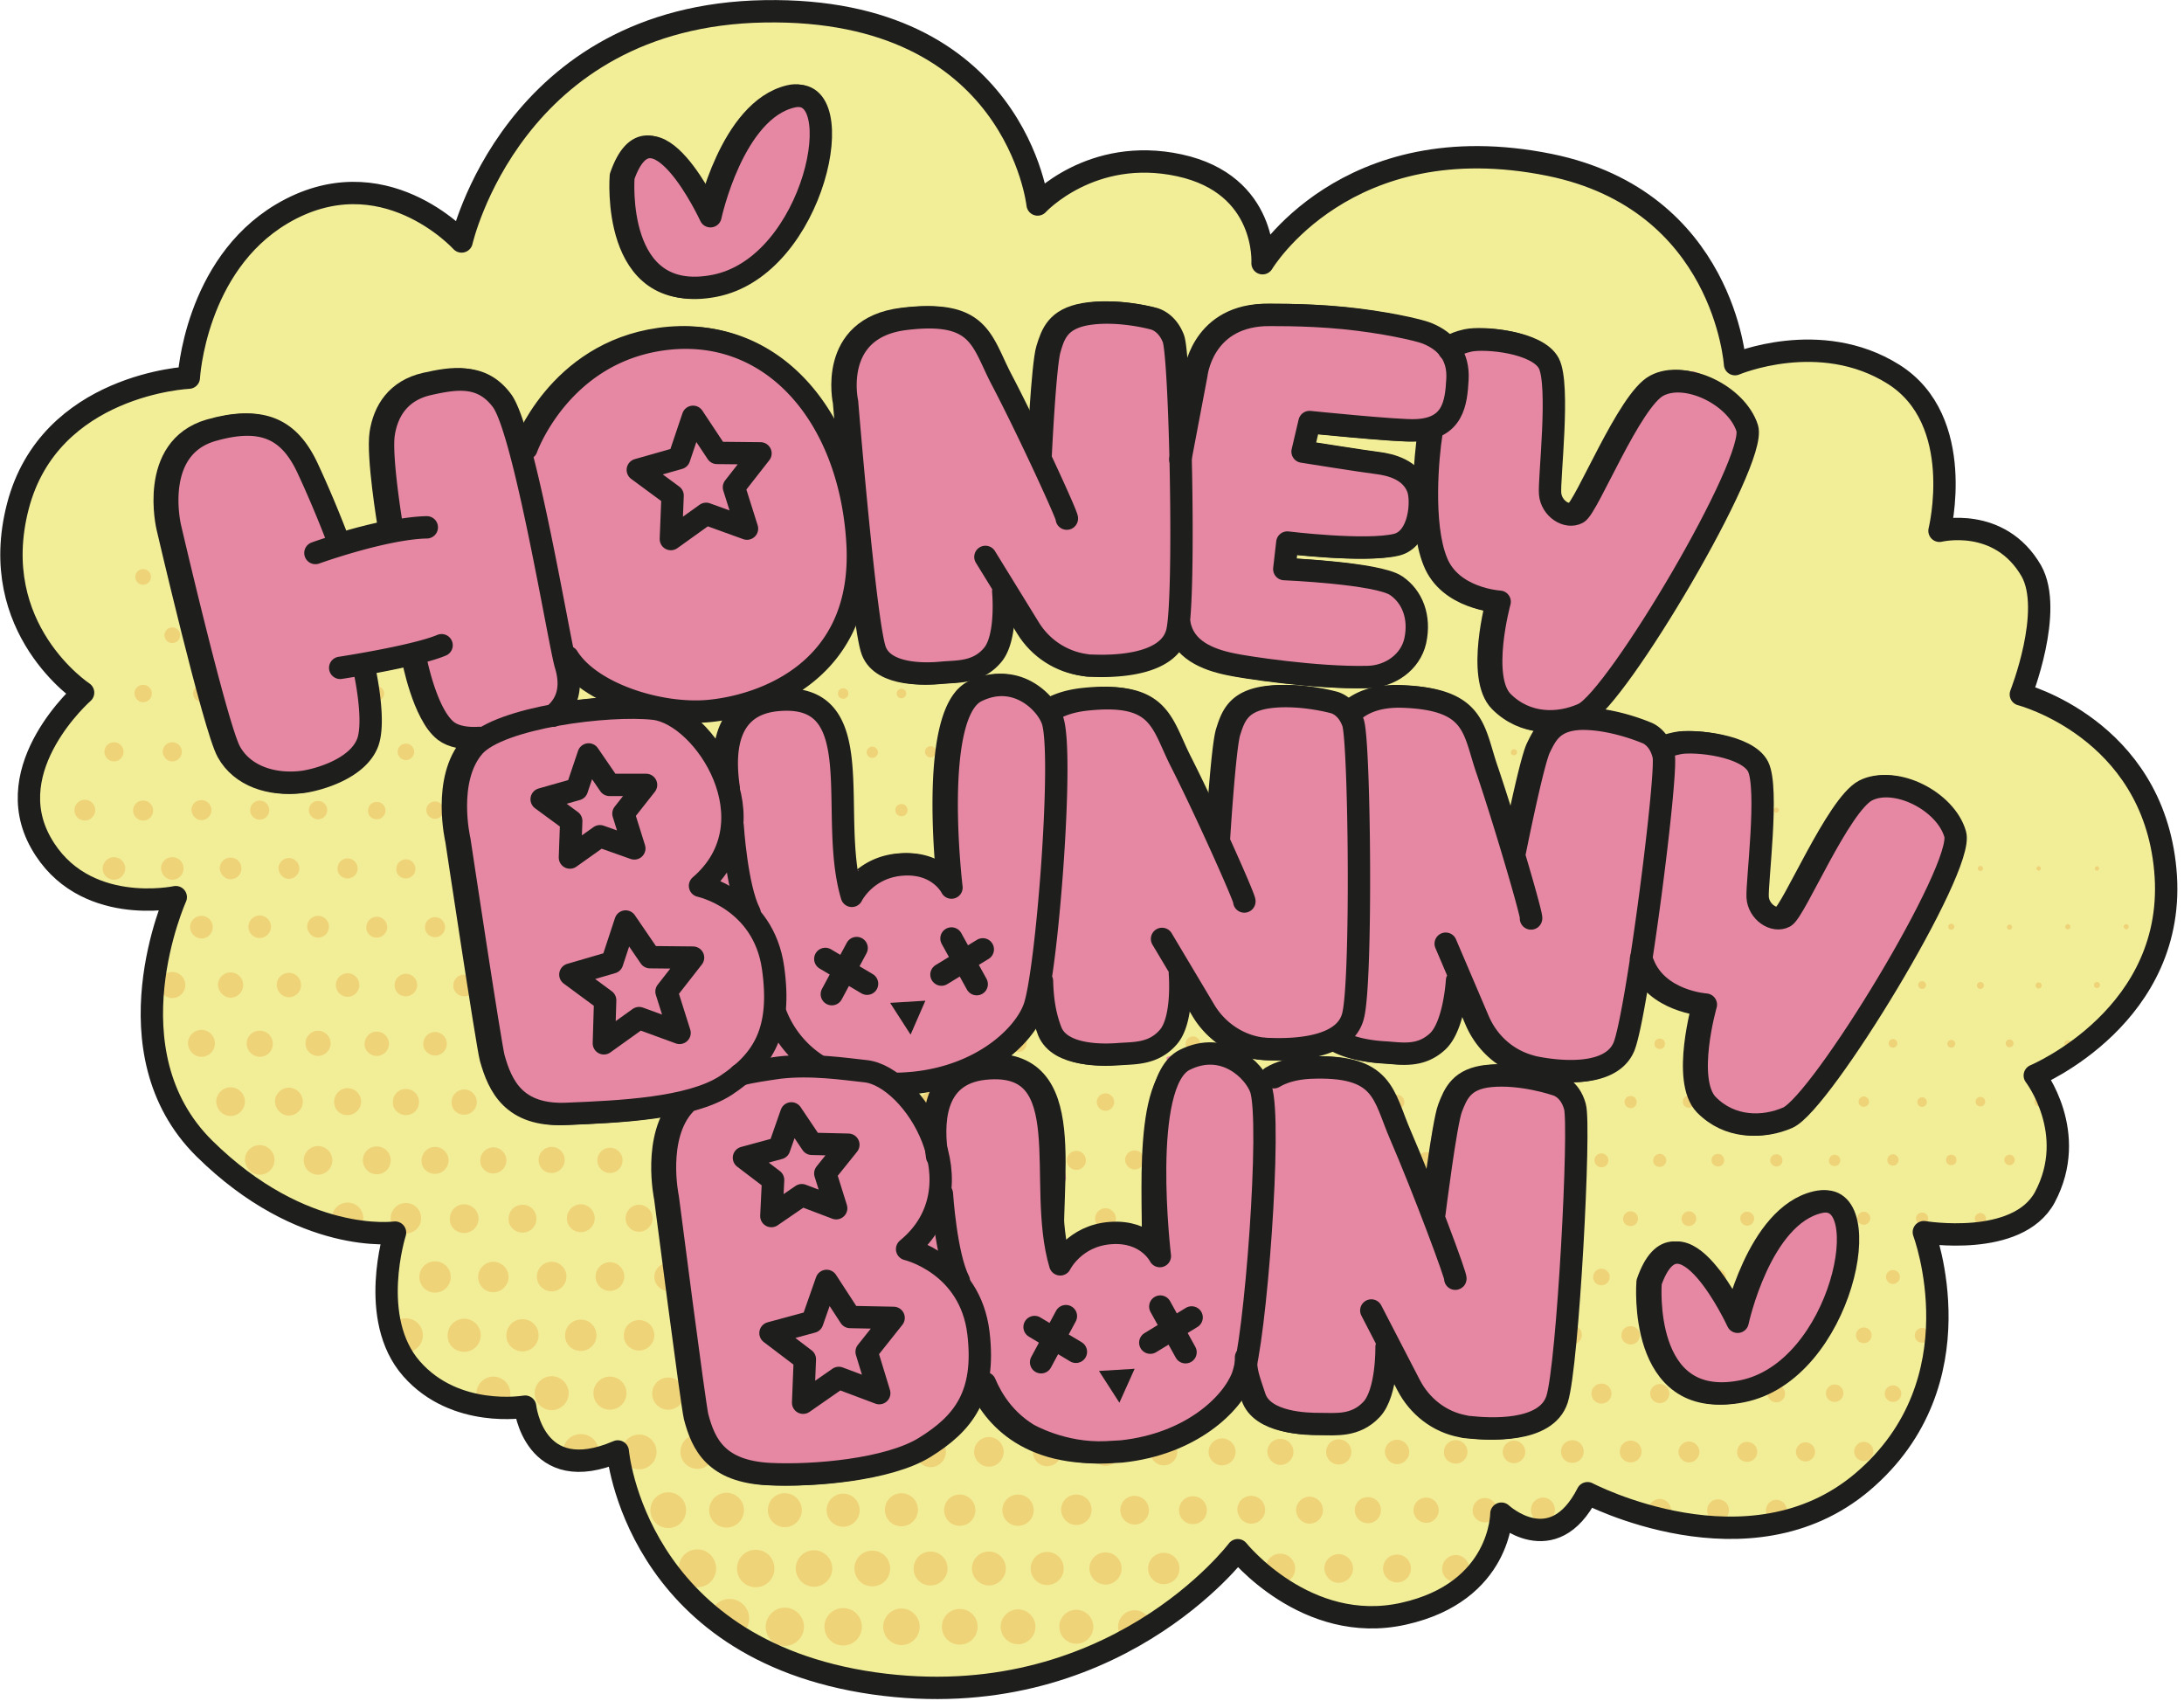 <svg xmlns="http://www.w3.org/2000/svg" xmlns:xlink="http://www.w3.org/1999/xlink" width="502" height="391" fill="none" xmlns:v="https://vecta.io/nano"><style><![CDATA[.B{stroke-linecap:round}.C{stroke-miterlimit:10}.D{stroke-linejoin:round}.E{stroke:#1e1e1c}.F{stroke-width:5.138}.G{fill:#1e1e1c}]]></style><g clip-path="url(#A)"><g class="E C D"><g stroke-width="4.11" class="B"><path d="M262.6 66.5s-10.9-4.6-15.5-8.9-19.7-19.5-23.5-24.3-15.1-23-15.1-23m-31.9.3L199 46.7c1.9 3.1 25.4 34.2 25.4 34.2"/></g><g class="F"><path d="M377.2 302.3s16.8.8 25.9 4.4m-30.8 22.2s16.8 4.1 23.5 4.1M46.6 186.5v17.2" class="B"/><path d="M37.2 194.6l18.3-.3" class="B"/><path d="M53.2 175.9l-.7 7.9 6.2 5.1-7.8 1.8-2.8 7.4-4.2-6.8-8-.5 5.2-6-2-7.8 7.3 3.2 6.8-4.3z"/></g></g><g fill="#9277aa"><path d="M75.3 236.5c.7.9 7.9 4.1 7.9 4.1l2.4 9.7 8-7.3s5.6 2.9 5.3 1.7-3.8-11.6-3.8-11.6l2.9-4.6-9.9-.5-4.5-3-1.4 8.5-6.9 3zm50.1 27.8l5.9-2.6c1-.2 2.8-.5 3.9 1.3s3.7 3.4 1.9 5-.9 1.6-3.5 2.6-3.1 2.7-4 1.7-3.7-5.3-3.9-5.8-.3-2.2-.3-2.2zm7.2-30.8s1-8.2 2.8-11.8c1.8-3.7-1.7-4.6 5-6.9s12.9-.8 15-.3 2.2-2 5.1 1.2 5.1 9.1 7.6 14.1 4.8 8.2 5.6 9.4 3.5.9 7.2.3 6.4.6 4.8-4.6-4.2-18.9-3.3-22-.4-7.5 6.5-10.3 13.1-3.8 15.5-2.7 4.6-1 7.4 6.7l5.8 16.4c.4.7 2.4 3.4 3 3s-1.3-6.8 2.7-9.2c3.9-2.4 3.9-4.8 9-5.6s7.6-2.1 11.1-1c3.6 1.1 6.3-1.1 8.2 3.6s4.7 14.8 5.8 23.8c1.2 9 2.8 14.2 3 20.8.3 6.6 3.6 7.2-.1 9.7s-8.3 5-13.6 5.5c-5.2.5-9-1.1-10.3-1.7s-4.8-4.7-5.5-3.7-.8 2.9-2.7 5.7 1.1 4.4-4.5 5.8-8.9 3.2-13.3 3.3-5.5 2.1-7.8-.6-5-8.7-5.6-10.4c-.6-1.6.3-5.1-2.4-5.3-2.6-.1-14.7.5-14.2 1.4s5 4.8 3.7 8.8.1 4.8-1.5 8.9 3 3.1-2.7 6.1c-5.8 2.9-5.6 4-11.6 4.8s-9.5.6-12.5-1.4-4.8-3.4-7.1-10-8.9-28.6-10.1-33.2c-.9-4.5-6-18.6-6-18.6zm89.5-37.9s-1.6 8.6-.9 8.5 11.4-4.9 11.4-4.9 1 2.8 3.3 1.9 1.7-7.7 1.5-8.2 2.8-5.9 2.1-6.4-10.2.7-10.6-.5c-.4-1.1-4-6.1-4-5.6 0 .6-1.3 6.4-1.7 7.3s-5.6 1.5-5.4 2c.3.7 4.3 5.9 4.3 5.9z"/></g><g class="C D E F"><path d="M96.9 300s3.9 11.8 9.3 14.7c2 1 4.7 1 7.6.3 0 0 9.7-2.1 15.7-8.1 3.1-3.1 1.2-11.1-1.3-17.6-2-5.1-10.1-28.3-16.5-34.4-5.6-5.4-11.4-3.3-17.3-.8-6.2 2.6-8.3 7.8-8.1 13s6.9 22.9 6.9 22.9l3.7 10zm-14.2-77.4l7.5 6.6 9.6-2.3-4 9.1 5.2 8.4-9.9-1-6.4 7.6-2.1-9.7-9.2-3.8 8.6-5 .7-9.9z"/><g class="B"><path d="M174.8 241.7s-5.2-11-10-19.7-11.3-11.3-22.5-7.2c-13.8 5-8.2 22.9-8.2 22.9s15.4 48.1 18.9 53.4 10.4 7.1 17.2 5.7c3.5-.7 12.3-3.8 14.1-10 1.5-5.1-1.8-16.5-1.8-16.5m-13.1-26.2s15.4-6.8 25.1-7.7M177 270.1s16.8-3.8 22.9-6.8m-5.9 3.5s3.3 12.6 8.4 16.1c1.8 1.2 4.5 1.5 7.5 1.1 0 0 9.9-1.1 16.5-6.4 3.4-2.8 2.4-10.9.6-17.6-1.4-5.3-12.8-49.7-18.5-56.5-5-5.9-11-4.5-17.1-2.7-6.4 1.9-9 6.8-9.5 12.1-.4 5.3 4.4 23.5 4.4 23.5"/></g><path d="M227.9 256.4s2.2 12.2 7.2 15.9c1.8 1.3 4.5 1.6 7.5 1.4 0 0 9.9-.7 16.7-5.8 3.5-2.6 2.8-10.8 1.2-17.6-1.2-5.3-6-29.5-11.4-36.4-4.8-6.1-10.8-4.8-17-3.2-6.5 1.7-9.3 6.5-9.9 11.8-.6 5.2 3.6 23.6 3.6 23.6l2.1 10.3zm-3-78.7l6.4 7.7 9.9-1-5.3 8.4 4 9.2-9.6-2.4-7.5 6.6-.7-10-8.6-5 9.3-3.7 2.1-9.8zm-98.3 91.2s-2.1-2 0-4.5c2-2.5 8.2-3.9 8.2-3.9s2.9 5.6 2.8 7.6-7 5.8-8 5.4c-1.1-.6-3-4.6-3-4.6z"/></g><use xlink:href="#B" fill="#f2ee98"/><g fill="#efd378"><use xlink:href="#C"/><path d="M46.3 134.3c1 0 1.7-.8 1.7-1.7 0-1-.8-1.7-1.7-1.7-1 0-1.7.8-1.7 1.7 0 1 .8 1.7 1.7 1.7zm13.4 0c.9 0 1.7-.7 1.7-1.7 0-.9-.7-1.7-1.7-1.7-.9 0-1.7.7-1.7 1.7.1.9.8 1.7 1.7 1.7zm13.4-.1a1.6 1.6 0 1 0 0-3.2 1.58 1.58 0 0 0-1.6 1.6c0 .9.8 1.6 1.6 1.6z"/><use xlink:href="#D"/><use xlink:href="#E"/><path d="M113.4 134c.8 0 1.4-.6 1.4-1.4s-.6-1.4-1.4-1.4-1.4.6-1.4 1.4c-.1.8.6 1.4 1.4 1.4z"/><use xlink:href="#F"/><use xlink:href="#G"/><path d="M39.6 147.8a1.8 1.8 0 1 0 0-3.6 1.8 1.8 0 1 0 0 3.6zm13.4 0c1 0 1.7-.8 1.7-1.7 0-1-.8-1.7-1.7-1.7-1 0-1.7.8-1.7 1.7s.8 1.7 1.7 1.7zm13.4-.1c.9 0 1.7-.7 1.7-1.7 0-.9-.7-1.7-1.7-1.7-.9 0-1.7.7-1.7 1.7.1.9.8 1.7 1.7 1.7zm13.5-.1a1.6 1.6 0 1 0 0-3.2 1.6 1.6 0 1 0 0 3.2zm13.4 0a1.6 1.6 0 1 0 0-3.2 1.6 1.6 0 1 0 0 3.2zm13.4-.1a1.54 1.54 0 0 0 1.5-1.5 1.54 1.54 0 0 0-1.5-1.5 1.54 1.54 0 0 0-1.5 1.5 1.47 1.47 0 0 0 1.5 1.5z"/><use xlink:href="#H"/><path d="M133.5 147.3c.7 0 1.3-.6 1.3-1.3s-.6-1.3-1.3-1.3-1.3.6-1.3 1.3c-.1.7.5 1.3 1.3 1.3zm13.4 0c.7 0 1.3-.6 1.3-1.3s-.6-1.3-1.3-1.3-1.3.6-1.3 1.3.6 1.3 1.3 1.3zm-114 14.1c1.1 0 2-.9 2-2s-.9-2-2-2-2 .9-2 2c.1 1.1.9 2 2 2zm13.4-.1c1.1 0 1.9-.9 1.9-1.9 0-1.1-.9-1.9-1.9-1.9-1.1 0-1.9.9-1.9 1.9 0 1.1.9 1.9 1.9 1.9zm13.4-.1a1.8 1.8 0 1 0 0-3.6 1.8 1.8 0 1 0 0 3.6zm13.4 0a1.8 1.8 0 1 0 0-3.6 1.79 1.79 0 0 0-1.8 1.8c.1 1 .9 1.8 1.8 1.8zm13.5-.1c.9 0 1.7-.8 1.7-1.7s-.8-1.7-1.7-1.7-1.7.8-1.7 1.7c-.1 1 .7 1.7 1.7 1.7zm13.4-.1a1.6 1.6 0 1 0 0-3.2 1.58 1.58 0 0 0-1.6 1.6c-.1.9.7 1.6 1.6 1.6zm13.4 0a1.6 1.6 0 1 0 0-3.2 1.6 1.6 0 1 0 0 3.2zm13.4-.1a1.54 1.54 0 0 0 1.5-1.5 1.54 1.54 0 0 0-1.5-1.5 1.54 1.54 0 0 0-1.5 1.5 1.47 1.47 0 0 0 1.5 1.5zm13.4 0c.8 0 1.4-.6 1.4-1.4s-.6-1.5-1.4-1.5a1.47 1.47 0 0 0-1.5 1.5c0 .7.7 1.4 1.5 1.4zm13.4-.1c.8 0 1.4-.6 1.4-1.4s-.6-1.4-1.4-1.4-1.4.6-1.4 1.4.6 1.4 1.4 1.4zm13.4 0c.7 0 1.3-.6 1.3-1.3s-.6-1.3-1.3-1.3-1.3.6-1.3 1.3c-.1.7.5 1.3 1.3 1.3z"/><use xlink:href="#I"/><path d="M193.8 160.6c.7 0 1.2-.5 1.2-1.2s-.5-1.2-1.2-1.2-1.2.5-1.2 1.2.5 1.2 1.2 1.2z"/><use xlink:href="#J"/><path d="M220.6 160.5a1.11 1.11 0 0 0 1.1-1.1 1.11 1.11 0 0 0-1.1-1.1 1.11 1.11 0 0 0-1.1 1.1 1.11 1.11 0 0 0 1.1 1.1zm13.4 0c.6 0 1-.5 1-1 0-.6-.5-1-1-1-.6 0-1 .5-1 1s.4 1 1 1z"/><use xlink:href="#K"/><use xlink:href="#L"/><path d="M53 174.9c1.2 0 2.1-.9 2.1-2.1s-.9-2.1-2.1-2.1-2.1.9-2.1 2.1 1 2.1 2.1 2.1z"/><use xlink:href="#M"/><path d="M79.9 174.8c1.1 0 2-.9 2-2s-.9-2-2-2-2 .9-2 2 .9 2 2 2z"/><use xlink:href="#N"/><use xlink:href="#O"/><use xlink:href="#P"/><path d="M133.5 174.5c.9 0 1.7-.7 1.7-1.7 0-.9-.7-1.7-1.7-1.7-.9 0-1.7.7-1.7 1.7 0 .9.7 1.7 1.7 1.7zm13.4-.1a1.6 1.6 0 1 0 0-3.2 1.6 1.6 0 1 0 0 3.2z"/><use xlink:href="#Q"/><use xlink:href="#R"/><path d="M187.1 174.2c.8 0 1.4-.6 1.4-1.4s-.6-1.4-1.4-1.4-1.4.6-1.4 1.4.6 1.4 1.4 1.4zm13.4 0c.7 0 1.3-.6 1.3-1.3s-.6-1.3-1.3-1.3-1.3.6-1.3 1.3.6 1.3 1.3 1.3zm13.4-.1c.7 0 1.3-.6 1.3-1.3s-.6-1.3-1.3-1.3-1.3.6-1.3 1.3.6 1.3 1.3 1.3zm13.4-.1c.7 0 1.2-.5 1.2-1.2s-.5-1.2-1.2-1.2-1.2.5-1.2 1.2.5 1.2 1.2 1.2z"/><use xlink:href="#S"/><path d="M254.1 173.9a1.11 1.11 0 0 0 1.1-1.1 1.11 1.11 0 0 0-1.1-1.1 1.11 1.11 0 0 0-1.1 1.1 1.11 1.11 0 0 0 1.1 1.1zm13.4 0c.6 0 1-.5 1-1 0-.6-.5-1-1-1-.6 0-1 .5-1 1s.4 1 1 1zm13.4-.1c.5 0 1-.4 1-1 0-.5-.4-1-1-1-.5 0-1 .4-1 1 .1.6.5 1 1 1z"/><use xlink:href="#T"/><path d="M307.7 173.7c.5 0 .9-.4.9-.9s-.4-.9-.9-.9-.9.4-.9.9c.1.5.5.9.9.9zm13.4-.1c.5 0 .8-.4.8-.8 0-.5-.4-.8-.8-.8-.5 0-.8.4-.8.8 0 .5.4.8.8.8zm13.5 0c.4 0 .8-.3.8-.8 0-.4-.3-.8-.8-.8-.4 0-.8.3-.8.8 0 .4.3.8.8.8zm13.4 0a.7.7 0 1 0 0-1.4.68.68 0 0 0-.7.7c-.1.3.2.7.7.7z"/><use xlink:href="#U"/><use xlink:href="#V"/><path d="M46.3 188.5a2.3 2.3 0 1 0 0-4.6 2.26 2.26 0 0 0-2.3 2.3c.1 1.3 1.1 2.3 2.3 2.3zm13.4-.1a2.22 2.22 0 0 0 2.2-2.2 2.22 2.22 0 0 0-2.2-2.2 2.22 2.22 0 0 0-2.2 2.2 2.22 2.22 0 0 0 2.2 2.2zm13.4-.1c1.2 0 2.1-.9 2.1-2.1s-.9-2.1-2.1-2.1-2.1.9-2.1 2.1 1 2.1 2.1 2.1zm13.5 0c1.1 0 2-.9 2-2s-.9-2-2-2-2 .9-2 2c-.1 1.1.8 2 2 2zm13.4-.1c1.1 0 2-.9 2-2s-.9-2-2-2-2 .9-2 2 .9 2 2 2zm13.4-.1c1 0 1.9-.8 1.9-1.9 0-1-.8-1.9-1.9-1.9-1 0-1.9.8-1.9 1.9s.8 1.9 1.9 1.9zm13.4-.1a1.8 1.8 0 1 0 0-3.6 1.79 1.79 0 0 0-1.8 1.8c-.1 1 .8 1.8 1.8 1.8zm13.4 0c1 0 1.7-.8 1.7-1.7 0-1-.8-1.7-1.7-1.7-1 0-1.7.8-1.7 1.7-.1.9.7 1.7 1.7 1.7zm13.4-.1c.9 0 1.7-.8 1.7-1.7s-.8-1.7-1.7-1.7-1.7.8-1.7 1.7c0 1 .7 1.7 1.7 1.7zm13.4-.1a1.6 1.6 0 1 0 0-3.2 1.6 1.6 0 1 0 0 3.2zm13.4 0a1.6 1.6 0 1 0 0-3.2 1.6 1.6 0 1 0 0 3.2zm13.4-.1a1.54 1.54 0 0 0 1.5-1.5 1.54 1.54 0 0 0-1.5-1.5 1.54 1.54 0 0 0-1.5 1.5 1.54 1.54 0 0 0 1.5 1.5zm13.4-.1c.8 0 1.4-.6 1.4-1.4s-.6-1.4-1.4-1.4-1.4.6-1.4 1.4.6 1.4 1.4 1.4zm13.4 0c.8 0 1.4-.6 1.4-1.4s-.6-1.4-1.4-1.4-1.4.6-1.4 1.4.6 1.4 1.4 1.4zm13.4-.1c.7 0 1.3-.6 1.3-1.3s-.6-1.3-1.3-1.3-1.3.6-1.3 1.3.6 1.3 1.3 1.3zm13.4 0c.7 0 1.2-.5 1.2-1.2s-.5-1.2-1.2-1.2-1.2.5-1.2 1.2c0 .6.5 1.2 1.2 1.2zm13.4-.1c.6 0 1.2-.5 1.2-1.2 0-.6-.5-1.2-1.2-1.2-.6 0-1.2.5-1.2 1.2.1.7.6 1.2 1.2 1.2zm13.4-.1a1.11 1.11 0 0 0 1.1-1.1 1.11 1.11 0 0 0-1.1-1.1 1.11 1.11 0 0 0-1.1 1.1 1.11 1.11 0 0 0 1.1 1.1zm13.4 0a1.11 1.11 0 0 0 1.1-1.1 1.11 1.11 0 0 0-1.1-1.1 1.11 1.11 0 0 0-1.1 1.1c.1.6.5 1.1 1.1 1.1zm13.4-.1a1 1 0 1 0 0-2 .94.94 0 0 0-1 1c0 .6.5 1 1 1zm13.4 0c.5 0 1-.4 1-1 0-.5-.4-1-1-1-.5 0-1 .4-1 1 .1.6.5 1 1 1zm13.4-.1c.5 0 .9-.4.9-.9s-.4-.9-.9-.9-.9.4-.9.9c.1.5.5.9.9.9zm13.5 0c.5 0 .9-.4.9-.9s-.4-.9-.9-.9-.9.4-.9.9.4.9.9.9zm13.4-.1c.4 0 .8-.3.8-.8 0-.4-.3-.8-.8-.8-.4 0-.8.3-.8.8s.3.8.8.8zm13.4 0a.7.7 0 1 0 0-1.4.68.68 0 0 0-.7.7c-.1.3.3.7.7.7z"/><use xlink:href="#W"/><path d="M394.9 186.9a.65.65 0 0 0 .6-.6.65.65 0 0 0-.6-.6.65.65 0 0 0-.6.6c-.1.3.2.6.6.6zm13.4-.1a.65.65 0 0 0 .6-.6.65.65 0 0 0-.6-.6.65.65 0 0 0-.6.6c0 .4.3.6.6.6z"/><use xlink:href="#X"/><path d="M435.1 186.7a.5.5 0 1 0 0-1 .5.5 0 1 0 0 1zm13.4 0a.5.5 0 1 0 0-1 .5.5 0 1 0 0 1z"/><use xlink:href="#Y"/><path d="M39.6 202.2c1.4 0 2.6-1.1 2.6-2.6 0-1.4-1.1-2.6-2.6-2.6-1.4 0-2.6 1.1-2.6 2.6.1 1.4 1.2 2.6 2.6 2.6z"/><use xlink:href="#Z"/><path d="M66.4 202c1.3 0 2.4-1.1 2.4-2.4s-1.1-2.4-2.4-2.4-2.4 1.1-2.4 2.4c.1 1.3 1.1 2.4 2.4 2.4z"/><use xlink:href="#a"/><path d="M93.3 201.9a2.22 2.22 0 0 0 2.2-2.2 2.22 2.22 0 0 0-2.2-2.2 2.22 2.22 0 0 0-2.2 2.2c-.1 1.2.9 2.2 2.2 2.2zm13.4-.1a2.22 2.22 0 0 0 2.2-2.2 2.22 2.22 0 0 0-2.2-2.2 2.22 2.22 0 0 0-2.2 2.2 2.22 2.22 0 0 0 2.2 2.2z"/><use xlink:href="#b"/><path d="M133.5 201.6c1.1 0 2-.9 2-2s-.9-2-2-2-2 .9-2 2 .9 2 2 2zm13.4 0c1.1 0 1.9-.9 1.9-1.9 0-1.1-.9-1.9-1.9-1.9-1.1 0-1.9.9-1.9 1.9-.1 1 .8 1.9 1.9 1.9z"/><use xlink:href="#c"/><path d="M173.7 201.4a1.8 1.8 0 1 0 0-3.6 1.8 1.8 0 1 0 0 3.6zm13.4-.1c.9 0 1.7-.8 1.7-1.7s-.8-1.7-1.7-1.7-1.7.8-1.7 1.7c0 1 .7 1.7 1.7 1.7z"/><use xlink:href="#d"/><path d="M213.9 201.2a1.6 1.6 0 1 0 0-3.2 1.6 1.6 0 1 0 0 3.2zm13.4 0a1.54 1.54 0 0 0 1.5-1.5 1.54 1.54 0 0 0-1.5-1.5 1.54 1.54 0 0 0-1.5 1.5 1.54 1.54 0 0 0 1.5 1.5zm13.4-.1c.8 0 1.4-.6 1.4-1.4s-.6-1.5-1.4-1.5a1.47 1.47 0 0 0-1.5 1.5c.1.7.7 1.4 1.5 1.4zm13.4-.1c.8 0 1.4-.6 1.4-1.4s-.6-1.4-1.4-1.4-1.4.6-1.4 1.4.6 1.4 1.4 1.4zm13.4 0c.7 0 1.3-.6 1.3-1.3s-.6-1.3-1.3-1.3-1.3.6-1.3 1.3.6 1.3 1.3 1.3zm13.4-.1c.7 0 1.3-.6 1.3-1.3s-.6-1.3-1.3-1.3-1.3.6-1.3 1.3c.1.7.6 1.3 1.3 1.3zm13.4-.1c.7 0 1.2-.5 1.2-1.2s-.5-1.2-1.2-1.2-1.2.5-1.2 1.2.6 1.2 1.2 1.2zm13.4 0c.6 0 1.2-.5 1.2-1.2 0-.6-.5-1.2-1.2-1.2-.6 0-1.2.5-1.2 1.2.1.7.6 1.2 1.2 1.2zm13.4-.1a1.11 1.11 0 0 0 1.1-1.1 1.11 1.11 0 0 0-1.1-1.1 1.11 1.11 0 0 0-1.1 1.1 1.11 1.11 0 0 0 1.1 1.1z"/><use xlink:href="#e"/><path d="M348 200.6c.5 0 1-.4 1-1 0-.5-.4-1-1-1-.5 0-1 .4-1 1a.94.94 0 0 0 1 1zm13.4 0c.5 0 .9-.4.9-.9s-.4-.9-.9-.9-.9.4-.9.9c-.1.4.3.9.9.9zm13.4-.1c.5 0 .9-.4.9-.9s-.4-.9-.9-.9-.9.4-.9.9.4.9.9.9zm13.4-.1c.5 0 .8-.4.8-.8 0-.5-.4-.8-.8-.8-.5 0-.8.4-.8.8 0 .5.3.8.8.8zm13.4 0c.4 0 .8-.3.8-.8 0-.4-.3-.8-.8-.8-.4 0-.8.3-.8.8s.3.8.8.8zm13.4-.1a.7.7 0 1 0 0-1.4.7.7 0 1 0 0 1.4zm13.4 0a.7.7 0 1 0 0-1.4.7.7 0 1 0 0 1.4zm13.4 0a.65.65 0 0 0 .6-.6.65.65 0 0 0-.6-.6.65.65 0 0 0-.6.6c0 .3.2.6.6.6zm13.4-.1a.65.65 0 0 0 .6-.6.65.65 0 0 0-.6-.6.65.65 0 0 0-.6.6.65.65 0 0 0 .6.6zm13.4-.1a.5.5 0 1 0 0-1 .5.5 0 1 0 0 1zm13.4 0a.5.5 0 1 0 0-1 .5.5 0 1 0 0 1zm13.4 0c.2 0 .4-.2.4-.4s-.2-.4-.4-.4-.4.2-.4.4.2.4.4.4z"/><use xlink:href="#f"/><path d="M59.7 215.6a2.65 2.65 0 0 0 2.6-2.6 2.65 2.65 0 0 0-2.6-2.6 2.65 2.65 0 0 0-2.6 2.6c0 1.5 1.2 2.6 2.6 2.6zm13.4-.1c1.4 0 2.5-1.1 2.5-2.5s-1.1-2.5-2.5-2.5-2.5 1.1-2.5 2.5c.1 1.4 1.2 2.5 2.5 2.5zm13.5 0c1.3 0 2.4-1.1 2.4-2.4s-1.1-2.4-2.4-2.4-2.4 1.1-2.4 2.4c-.1 1.3 1 2.4 2.4 2.4z"/><use xlink:href="#g"/><use xlink:href="#h"/><path d="M126.8 215.2a2.22 2.22 0 0 0 2.2-2.2 2.22 2.22 0 0 0-2.2-2.2 2.22 2.22 0 0 0-2.2 2.2 2.22 2.22 0 0 0 2.2 2.2z"/><use xlink:href="#i"/><path d="M153.6 215.1c1.1 0 2-.9 2-2s-.9-2-2-2-2 .9-2 2c-.1 1.1.8 2 2 2zm13.4-.1c1.1 0 2-.9 2-2s-.9-2-2-2-2 .9-2 2 .9 2 2 2zm13.4-.1c1 0 1.9-.8 1.9-1.9 0-1-.8-1.9-1.9-1.9s-1.9.8-1.9 1.9.8 1.9 1.9 1.9zm13.4 0a1.8 1.8 0 1 0 0-3.6 1.79 1.79 0 0 0-1.8 1.8c0 .9.8 1.8 1.8 1.8zm13.4-.1c1 0 1.7-.8 1.7-1.7 0-1-.8-1.7-1.7-1.7-1 0-1.7.8-1.7 1.7s.7 1.7 1.7 1.7zm13.4-.1c.9 0 1.7-.7 1.7-1.7 0-.9-.7-1.7-1.7-1.7-.9 0-1.7.7-1.7 1.7s.8 1.7 1.7 1.7zm13.4-.1a1.6 1.6 0 1 0 0-3.2 1.6 1.6 0 1 0 0 3.2zm13.4 0a1.6 1.6 0 1 0 0-3.2 1.58 1.58 0 0 0-1.6 1.6c.1.9.8 1.6 1.6 1.6zm13.4-.1a1.54 1.54 0 0 0 1.5-1.5 1.54 1.54 0 0 0-1.5-1.5 1.54 1.54 0 0 0-1.5 1.5 1.47 1.47 0 0 0 1.5 1.5zm13.4-.1c.8 0 1.4-.6 1.4-1.4s-.6-1.4-1.4-1.4-1.4.6-1.4 1.4.6 1.4 1.4 1.4zm13.4 0c.7 0 1.3-.6 1.3-1.3s-.6-1.3-1.3-1.3-1.3.6-1.3 1.3.6 1.3 1.3 1.3zm13.4-.1c.7 0 1.3-.6 1.3-1.3s-.6-1.3-1.3-1.3-1.3.6-1.3 1.3c0 .8.6 1.3 1.3 1.3zm13.4 0c.7 0 1.2-.5 1.2-1.2s-.5-1.2-1.2-1.2-1.2.5-1.2 1.2c0 .6.6 1.2 1.2 1.2zm13.4-.1c.6 0 1.2-.5 1.2-1.2 0-.6-.5-1.2-1.2-1.2-.6 0-1.2.5-1.2 1.2.1.7.6 1.2 1.2 1.2zm13.5-.1a1.11 1.11 0 0 0 1.1-1.1 1.11 1.11 0 0 0-1.1-1.1 1.11 1.11 0 0 0-1.1 1.1c-.1.7.4 1.1 1.1 1.1zm13.4 0c.6 0 1-.5 1-1 0-.6-.5-1-1-1-.6 0-1 .5-1 1-.1.5.4 1 1 1zm13.4-.1a1 1 0 1 0 0-2 1 1 0 1 0 0 2zm13.4 0c.5 0 .9-.4.9-.9s-.4-.9-.9-.9-.9.4-.9.9c-.1.4.4.9.9.9zm13.4-.1c.5 0 .9-.4.9-.9s-.4-.9-.9-.9-.9.4-.9.9.4.9.9.9zm13.4 0c.5 0 .8-.4.8-.8 0-.5-.4-.8-.8-.8-.5 0-.8.4-.8.8s.3.8.8.8zm13.4-.1c.4 0 .8-.3.8-.8 0-.4-.3-.8-.8-.8-.4 0-.8.3-.8.8s.4.8.8.8zm13.4 0a.7.7 0 1 0 0-1.4.68.68 0 0 0-.7.7c-.1.3.3.7.7.7zm13.4-.1a.7.7 0 1 0 0-1.4.7.7 0 1 0 0 1.4zm13.4 0a.65.65 0 0 0 .6-.6.65.65 0 0 0-.6-.6.65.65 0 0 0-.6.6.65.65 0 0 0 .6.6zm13.4-.1a.65.65 0 0 0 .6-.6.65.65 0 0 0-.6-.6.65.65 0 0 0-.6.6c0 .4.3.6.6.6zm13.4 0a.65.65 0 0 0 .6-.6.65.65 0 0 0-.6-.6.65.65 0 0 0-.6.6c.1.3.3.6.6.6zM39.6 229.4a3.01 3.01 0 0 0 3-3 3.01 3.01 0 0 0-3-3 3.01 3.01 0 0 0-3 3c.1 1.7 1.4 3 3 3zm13.4-.1c1.6 0 2.9-1.3 2.9-2.9s-1.3-2.9-2.9-2.9-2.9 1.3-2.9 2.9c.1 1.6 1.4 2.9 2.9 2.9zm13.4-.1c1.5 0 2.8-1.2 2.8-2.8 0-1.5-1.2-2.8-2.8-2.8-1.5 0-2.8 1.2-2.8 2.8.1 1.6 1.3 2.8 2.8 2.8z"/><use xlink:href="#j"/><path d="M93.3 229a2.65 2.65 0 0 0 2.6-2.6 2.65 2.65 0 0 0-2.6-2.6 2.65 2.65 0 0 0-2.6 2.6c0 1.5 1.1 2.6 2.6 2.6zm13.4 0c1.4 0 2.5-1.1 2.5-2.5s-1.1-2.5-2.5-2.5-2.5 1.1-2.5 2.5c-.1 1.3 1.1 2.5 2.5 2.5z"/><use xlink:href="#k"/><path d="M133.5 228.8a2.3 2.3 0 1 0 0-4.6 2.26 2.26 0 0 0-2.3 2.3c-.1 1.2 1 2.3 2.3 2.3zm13.4-.1a2.3 2.3 0 1 0 0-4.6 2.3 2.3 0 1 0 0 4.6zm13.4 0a2.22 2.22 0 0 0 2.2-2.2 2.22 2.22 0 0 0-2.2-2.2 2.22 2.22 0 0 0-2.2 2.2c0 1.2.9 2.2 2.2 2.2zm13.4-.1c1.2 0 2.1-.9 2.1-2.1s-.9-2.1-2.1-2.1-2.1.9-2.1 2.1c0 1.1.9 2.1 2.1 2.1zm13.4-.1c1.1 0 2.1-.9 2.1-2.1s-.9-2.1-2.1-2.1-2.1.9-2.1 2.1.9 2.1 2.1 2.1zm13.4-.1c1.1 0 2-.9 2-2s-.9-2-2-2-2 .9-2 2 .9 2 2 2zm13.4 0c1.1 0 1.9-.9 1.9-1.9 0-1.1-.9-1.9-1.9-1.9-1.1 0-1.9.9-1.9 1.9s.8 1.9 1.9 1.9zm13.4-.1a1.8 1.8 0 1 0 0-3.6 1.79 1.79 0 0 0-1.8 1.8c0 .9.8 1.8 1.8 1.8zm13.4-.1a1.8 1.8 0 1 0 0-3.6 1.8 1.8 0 1 0 0 3.6zm13.4-.1c.9 0 1.7-.8 1.7-1.7s-.8-1.7-1.7-1.7-1.7.8-1.7 1.7c0 1 .8 1.7 1.7 1.7zm13.4 0a1.6 1.6 0 1 0 0-3.2 1.58 1.58 0 0 0-1.6 1.6c0 .8.7 1.6 1.6 1.6zm13.4-.1a1.6 1.6 0 1 0 0-3.2 1.6 1.6 0 1 0 0 3.2zm13.4-.1a1.54 1.54 0 0 0 1.5-1.5 1.54 1.54 0 0 0-1.5-1.5 1.54 1.54 0 0 0-1.5 1.5 1.47 1.47 0 0 0 1.5 1.5zm13.4 0c.8 0 1.4-.6 1.4-1.4s-.6-1.5-1.4-1.5a1.47 1.47 0 0 0-1.5 1.5c.1.7.7 1.4 1.5 1.4zm13.4-.1c.8 0 1.4-.6 1.4-1.4s-.6-1.4-1.4-1.4-1.4.6-1.4 1.4c.1.8.7 1.4 1.4 1.4zm13.5 0c.7 0 1.3-.6 1.3-1.3s-.6-1.3-1.3-1.3-1.3.6-1.3 1.3c-.1.7.5 1.3 1.3 1.3zm13.4-.1c.7 0 1.2-.5 1.2-1.2s-.5-1.2-1.2-1.2-1.2.5-1.2 1.2c-.1.6.5 1.2 1.2 1.2zm13.4-.1c.7 0 1.2-.5 1.2-1.2s-.5-1.2-1.2-1.2-1.2.5-1.2 1.2.5 1.2 1.2 1.2zm13.4 0a1.11 1.11 0 0 0 1.1-1.1 1.11 1.11 0 0 0-1.1-1.1 1.11 1.11 0 0 0-1.1 1.1 1.11 1.11 0 0 0 1.1 1.1zm13.4-.1a1.11 1.11 0 0 0 1.1-1.1 1.11 1.11 0 0 0-1.1-1.1 1.11 1.11 0 0 0-1.1 1.1 1.11 1.11 0 0 0 1.1 1.1zm13.4 0c.6 0 1-.5 1-1 0-.6-.5-1-1-1-.6 0-1 .5-1 1-.1.5.4 1 1 1zm13.4-.1c.5 0 1-.4 1-1 0-.5-.4-1-1-1-.5 0-1 .4-1 1a.94.94 0 0 0 1 1zm13.4 0c.5 0 .9-.4.9-.9s-.4-.9-.9-.9-.9.4-.9.9.4.9.9.9zm13.4-.1c.5 0 .9-.4.9-.9s-.4-.9-.9-.9-.9.4-.9.9.4.9.9.9zm13.4 0c.5 0 .8-.4.8-.8 0-.5-.4-.8-.8-.8-.5 0-.8.4-.8.8s.3.8.8.8zm13.4-.1a.7.7 0 1 0 0-1.4.7.7 0 1 0 0 1.4zm13.4-.1a.7.7 0 1 0 0-1.4.7.7 0 1 0 0 1.4z"/><use xlink:href="#l"/><path d="M59.7 242.9c1.7 0 3-1.3 3-3s-1.3-3-3-3-3 1.3-3 3a3.08 3.08 0 0 0 3 3z"/><use xlink:href="#m"/><use xlink:href="#n"/><path d="M100 242.6a2.7 2.7 0 1 0 0-5.4 2.69 2.69 0 0 0-2.7 2.7c-.1 1.4 1.2 2.7 2.7 2.7zm13.4-.1c1.5 0 2.6-1.2 2.6-2.6 0-1.5-1.2-2.6-2.6-2.6-1.5 0-2.6 1.2-2.6 2.6-.1 1.4 1.1 2.6 2.6 2.6zm13.4-.1c1.4 0 2.6-1.1 2.6-2.6 0-1.4-1.1-2.6-2.6-2.6-1.4 0-2.6 1.1-2.6 2.6s1.1 2.6 2.6 2.6zm13.4-.1c1.4 0 2.5-1.1 2.5-2.5s-1.1-2.5-2.5-2.5-2.5 1.1-2.5 2.5 1.1 2.5 2.5 2.5zm13.4-.1c1.3 0 2.4-1.1 2.4-2.4s-1.1-2.4-2.4-2.4-2.4 1.1-2.4 2.4c0 1.4 1.1 2.4 2.4 2.4zm13.4 0a2.3 2.3 0 1 0 0-4.6 2.26 2.26 0 0 0-2.3 2.3c-.1 1.2 1 2.3 2.3 2.3zm13.4-.1a2.3 2.3 0 1 0 0-4.6 2.3 2.3 0 1 0 0 4.6zm13.4-.1a2.22 2.22 0 0 0 2.2-2.2 2.22 2.22 0 0 0-2.2-2.2 2.22 2.22 0 0 0-2.2 2.2 2.22 2.22 0 0 0 2.2 2.2zm13.4 0c1.2 0 2.1-.9 2.1-2.1s-.9-2.1-2.1-2.1-2.1.9-2.1 2.1c0 1.1.9 2.1 2.1 2.1zm13.4-.1c1.1 0 2-.9 2-2s-.9-2-2-2-2 .9-2 2 .9 2 2 2zm13.4-.1c1.1 0 2-.9 2-2s-.9-2-2-2-2 .9-2 2 .9 2 2 2zm13.4-.1c1 0 1.9-.8 1.9-1.9 0-1-.8-1.9-1.9-1.9-1 0-1.9.8-1.9 1.9.1 1.1.9 1.9 1.9 1.9zm13.4 0a1.8 1.8 0 1 0 0-3.6 1.8 1.8 0 1 0 0 3.6zm13.4-.1c.9 0 1.7-.8 1.7-1.7s-.8-1.7-1.7-1.7-1.7.8-1.7 1.7.8 1.7 1.7 1.7zm13.4-.1c.9 0 1.7-.7 1.7-1.7 0-.9-.7-1.7-1.7-1.7-.9 0-1.7.7-1.7 1.7.1 1 .8 1.7 1.7 1.7zm13.4-.1a1.6 1.6 0 1 0 0-3.2 1.58 1.58 0 0 0-1.6 1.6c0 .9.8 1.6 1.6 1.6zm13.4 0a1.54 1.54 0 0 0 1.5-1.5 1.54 1.54 0 0 0-1.5-1.5 1.54 1.54 0 0 0-1.5 1.5 1.54 1.54 0 0 0 1.5 1.5zm13.4-.1a1.54 1.54 0 0 0 1.5-1.5 1.54 1.54 0 0 0-1.5-1.5 1.54 1.54 0 0 0-1.5 1.5c.1.9.7 1.5 1.5 1.5zm13.5 0c.8 0 1.4-.6 1.4-1.4s-.6-1.4-1.4-1.4-1.4.6-1.4 1.4c-.1.7.6 1.4 1.4 1.4zm13.4-.1c.7 0 1.3-.6 1.3-1.3s-.6-1.3-1.3-1.3-1.3.6-1.3 1.3c-.1.7.5 1.3 1.3 1.3zm13.4-.1c.7 0 1.3-.6 1.3-1.3s-.6-1.3-1.3-1.3-1.3.6-1.3 1.3.6 1.3 1.3 1.3zm13.4 0c.7 0 1.2-.5 1.2-1.2s-.5-1.2-1.2-1.2-1.2.5-1.2 1.2c-.1.6.5 1.2 1.2 1.2zm13.4-.1c.6 0 1.2-.5 1.2-1.2 0-.6-.5-1.2-1.2-1.2-.6 0-1.2.5-1.2 1.2s.5 1.2 1.2 1.2zm13.4 0a1.11 1.11 0 0 0 1.1-1.1 1.11 1.11 0 0 0-1.1-1.1 1.11 1.11 0 0 0-1.1 1.1 1.11 1.11 0 0 0 1.1 1.1zm13.4-.1c.6 0 1-.5 1-1 0-.6-.5-1-1-1-.6 0-1 .5-1 1-.1.5.4 1 1 1zm13.4-.1c.5 0 1-.4 1-1 0-.5-.4-1-1-1-.5 0-1 .4-1 1s.5 1 1 1zm13.4 0c.5 0 .9-.4.9-.9s-.4-.9-.9-.9-.9.4-.9.9.4.9.9.9zm13.4-.1c.5 0 .9-.4.9-.9s-.4-.9-.9-.9-.9.4-.9.9.4.9.9.9zm13.4 0c.5 0 .8-.4.8-.8 0-.5-.4-.8-.8-.8-.5 0-.8.4-.8.8s.4.8.8.8zM53 256.5a3.33 3.33 0 0 0 3.3-3.3 3.33 3.33 0 0 0-3.3-3.3 3.33 3.33 0 0 0-3.3 3.3c.1 1.9 1.5 3.3 3.3 3.3zm13.4-.1c1.7 0 3.2-1.4 3.2-3.2 0-1.7-1.4-3.2-3.2-3.2-1.7 0-3.2 1.4-3.2 3.2.1 1.8 1.5 3.2 3.2 3.2zm13.5-.1a3.12 3.12 0 0 0 3.1-3.1 3.12 3.12 0 0 0-3.1-3.1 3.12 3.12 0 0 0-3.1 3.1c0 1.8 1.3 3.1 3.1 3.1zm13.4 0c1.7 0 3-1.3 3-3s-1.3-3-3-3-3 1.3-3 3c-.1 1.6 1.3 3 3 3zm13.4-.1c1.6 0 2.9-1.3 2.9-2.9s-1.3-2.9-2.9-2.9-2.9 1.3-2.9 2.9c-.1 1.6 1.2 2.9 2.9 2.9zm13.4-.1c1.6 0 2.9-1.3 2.9-2.9s-1.3-2.9-2.9-2.9-2.9 1.3-2.9 2.9 1.3 2.9 2.9 2.9zm13.4-.1c1.5 0 2.7-1.2 2.7-2.8 0-1.5-1.2-2.8-2.7-2.8s-2.8 1.2-2.8 2.8 1.3 2.8 2.8 2.8zm13.4-.1a2.7 2.7 0 1 0 0-5.4 2.7 2.7 0 1 0 0 5.4z"/><use xlink:href="#o"/><path d="M173.7 255.8c1.4 0 2.5-1.1 2.5-2.5s-1.1-2.5-2.5-2.5-2.5 1.1-2.5 2.5c0 1.3 1.1 2.5 2.5 2.5z"/><use xlink:href="#p"/><path d="M200.5 255.6a2.3 2.3 0 1 0 0-4.6 2.26 2.26 0 0 0-2.3 2.3c0 1.2 1 2.3 2.3 2.3zm13.4 0a2.3 2.3 0 1 0 0-4.6 2.26 2.26 0 0 0-2.3 2.3c0 1.2 1 2.3 2.3 2.3z"/><use xlink:href="#q"/><path d="M240.7 255.4c1.2 0 2.1-.9 2.1-2.1s-.9-2.1-2.1-2.1-2.1.9-2.1 2.1c0 1.1.9 2.1 2.1 2.1zm13.4-.1c1.1 0 2-.9 2-2s-.9-2-2-2-2 .9-2 2 .9 2 2 2zm13.4-.1c1.1 0 2-.9 2-2s-.9-2-2-2-2 .9-2 2c.1 1.1.9 2 2 2zm13.4-.1c1 0 1.9-.8 1.9-1.9 0-1-.8-1.9-1.9-1.9-1 0-1.9.8-1.9 1.9s.9 1.9 1.9 1.9zm13.4 0a1.8 1.8 0 1 0 0-3.6 1.8 1.8 0 1 0 0 3.6zm13.4-.1c1 0 1.7-.8 1.7-1.7 0-1-.8-1.7-1.7-1.7-1 0-1.7.8-1.7 1.7s.8 1.7 1.7 1.7zm13.4 0c.9 0 1.7-.8 1.7-1.7s-.8-1.7-1.7-1.7-1.7.8-1.7 1.7.8 1.7 1.7 1.7zm13.5-.1a1.6 1.6 0 1 0 0-3.2 1.58 1.58 0 0 0-1.6 1.6c-.1.9.6 1.6 1.6 1.6zm13.4-.1a1.6 1.6 0 1 0 0-3.2 1.6 1.6 0 1 0 0 3.2zm13.4-.1a1.54 1.54 0 0 0 1.5-1.5 1.54 1.54 0 0 0-1.5-1.5 1.54 1.54 0 0 0-1.5 1.5c0 .9.6 1.5 1.5 1.5z"/><use xlink:href="#r"/><path d="M388.2 254.6c.8 0 1.4-.6 1.4-1.4s-.6-1.4-1.4-1.4-1.4.6-1.4 1.4.6 1.4 1.4 1.4zm13.4 0c.7 0 1.3-.6 1.3-1.3s-.6-1.3-1.3-1.3-1.3.6-1.3 1.3.6 1.3 1.3 1.3zm13.4-.1c.7 0 1.2-.5 1.2-1.2s-.5-1.2-1.2-1.2-1.2.5-1.2 1.2c0 .6.5 1.2 1.2 1.2zm13.4-.1c.6 0 1.2-.5 1.2-1.2 0-.6-.5-1.2-1.2-1.2-.6 0-1.2.5-1.2 1.2s.6 1.2 1.2 1.2zm13.4 0a1.11 1.11 0 0 0 1.1-1.1 1.11 1.11 0 0 0-1.1-1.1 1.11 1.11 0 0 0-1.1 1.1 1.11 1.11 0 0 0 1.1 1.1zm13.4-.1a1.11 1.11 0 0 0 1.1-1.1 1.11 1.11 0 0 0-1.1-1.1 1.11 1.11 0 0 0-1.1 1.1 1.11 1.11 0 0 0 1.1 1.1zm13.4 0a1 1 0 1 0 0-2 .94.94 0 0 0-1 1 1.08 1.08 0 0 0 1 1zM59.7 270a3.4 3.4 0 1 0 0-6.8 3.37 3.37 0 0 0-3.4 3.4c.1 1.9 1.6 3.4 3.4 3.4z"/><use xlink:href="#s"/><path d="M86.6 269.9c1.8 0 3.2-1.4 3.2-3.2s-1.4-3.2-3.2-3.2-3.2 1.4-3.2 3.2c0 1.7 1.4 3.2 3.2 3.2z"/><use xlink:href="#t"/><path d="M113.4 269.7a3.01 3.01 0 0 0 3-3 3.01 3.01 0 0 0-3-3 3.01 3.01 0 0 0-3 3c-.1 1.6 1.3 3 3 3zm13.4-.1a3.01 3.01 0 0 0 3-3 3.01 3.01 0 0 0-3-3 3.01 3.01 0 0 0-3 3c0 1.7 1.3 3 3 3zm13.4 0c1.6 0 2.9-1.3 2.9-2.9s-1.3-2.9-2.9-2.9-2.9 1.3-2.9 2.9 1.3 2.9 2.9 2.9zm13.4-.2c1.5 0 2.8-1.2 2.8-2.8 0-1.5-1.2-2.8-2.8-2.8-1.5 0-2.8 1.2-2.8 2.8a2.73 2.73 0 0 0 2.8 2.8zm13.4 0a2.7 2.7 0 1 0 0-5.4 2.7 2.7 0 1 0 0 5.4z"/><use xlink:href="#u"/><path d="M193.8 269.2c1.4 0 2.6-1.1 2.6-2.6 0-1.4-1.1-2.6-2.6-2.6-1.4 0-2.6 1.1-2.6 2.6s1.2 2.6 2.6 2.6zm13.4-.1c1.4 0 2.5-1.1 2.5-2.5s-1.1-2.5-2.5-2.5-2.5 1.1-2.5 2.5 1.1 2.5 2.5 2.5zm13.4-.1c1.3 0 2.4-1.1 2.4-2.4s-1.1-2.4-2.4-2.4-2.4 1.1-2.4 2.4c0 1.4 1.1 2.4 2.4 2.4zm13.4 0a2.3 2.3 0 1 0 0-4.6 2.26 2.26 0 0 0-2.3 2.3c0 1.2 1 2.3 2.3 2.3zm13.4-.1a2.22 2.22 0 0 0 2.2-2.2 2.22 2.22 0 0 0-2.2-2.2 2.22 2.22 0 0 0-2.2 2.2 2.22 2.22 0 0 0 2.2 2.2zm13.4-.1a2.22 2.22 0 0 0 2.2-2.2 2.22 2.22 0 0 0-2.2-2.2 2.22 2.22 0 0 0-2.2 2.2c.1 1.2 1 2.2 2.2 2.2zm13.4-.1c1.1 0 2.1-.9 2.1-2.1s-.9-2.1-2.1-2.1-2.1.9-2.1 2.1 1 2.1 2.1 2.1zm13.4 0c1.1 0 2-.9 2-2s-.9-2-2-2-2 .9-2 2 .9 2 2 2zm13.4-.1c1.1 0 1.9-.9 1.9-1.9 0-1.1-.9-1.9-1.9-1.9-1.1 0-1.9.9-1.9 1.9a1.97 1.97 0 0 0 1.9 1.9zm13.4-.1c1 0 1.9-.8 1.9-1.9 0-1-.8-1.9-1.9-1.9-1 0-1.9.8-1.9 1.9.1 1.1.9 1.9 1.9 1.9zm13.4-.1a1.8 1.8 0 1 0 0-3.6 1.79 1.79 0 0 0-1.8 1.8c.1 1 .9 1.8 1.8 1.8zm13.5 0c.9 0 1.7-.8 1.7-1.7s-.8-1.7-1.7-1.7-1.7.8-1.7 1.7c-.1.9.7 1.7 1.7 1.7zm13.4-.1c.9 0 1.7-.7 1.7-1.7 0-.9-.7-1.7-1.7-1.7-.9 0-1.7.7-1.7 1.7s.7 1.7 1.7 1.7zm13.4 0a1.6 1.6 0 1 0 0-3.2 1.58 1.58 0 0 0-1.6 1.6c0 .8.7 1.6 1.6 1.6zm13.4-.1a1.54 1.54 0 0 0 1.5-1.5 1.54 1.54 0 0 0-1.5-1.5 1.54 1.54 0 0 0-1.5 1.5c-.1.8.6 1.5 1.5 1.5zm13.4-.1c.8 0 1.4-.6 1.4-1.4s-.6-1.5-1.4-1.5a1.47 1.47 0 0 0-1.5 1.5c0 .8.7 1.4 1.5 1.4zm13.4 0c.8 0 1.4-.6 1.4-1.4s-.6-1.4-1.4-1.4-1.4.6-1.4 1.4c0 .7.6 1.4 1.4 1.4zm13.4-.1c.7 0 1.3-.6 1.3-1.3s-.6-1.3-1.3-1.3-1.3.6-1.3 1.3c-.1.7.5 1.3 1.3 1.3zm13.4-.1c.7 0 1.3-.6 1.3-1.3s-.6-1.3-1.3-1.3-1.3.6-1.3 1.3c0 .8.6 1.3 1.3 1.3zm13.4-.1c.7 0 1.2-.5 1.2-1.2s-.5-1.2-1.2-1.2-1.2.5-1.2 1.2.5 1.2 1.2 1.2zm13.4 0c.6 0 1.2-.5 1.2-1.2 0-.6-.5-1.2-1.2-1.2-.6 0-1.2.5-1.2 1.2s.6 1.2 1.2 1.2z"/><use xlink:href="#v"/><path d="M93.3 283.5c1.9 0 3.5-1.5 3.5-3.5 0-1.9-1.5-3.5-3.5-3.5-1.9 0-3.5 1.5-3.5 3.5s1.5 3.5 3.5 3.5zm13.4-.1a3.33 3.33 0 0 0 3.3-3.3 3.33 3.33 0 0 0-3.3-3.3c-1.9 0-3.3 1.5-3.3 3.3-.1 1.8 1.4 3.3 3.3 3.3zm13.4-.1c1.8 0 3.2-1.4 3.2-3.2s-1.4-3.2-3.2-3.2-3.2 1.4-3.2 3.2c-.1 1.7 1.4 3.2 3.2 3.2zm13.4-.1c1.7 0 3.2-1.4 3.2-3.2 0-1.7-1.4-3.2-3.2-3.2-1.7 0-3.2 1.4-3.2 3.2s1.4 3.2 3.2 3.2zm13.4-.1a3.12 3.12 0 0 0 3.1-3.1 3.12 3.12 0 0 0-3.1-3.1 3.12 3.12 0 0 0-3.1 3.1 3.05 3.05 0 0 0 3.1 3.1z"/><use xlink:href="#w"/><path d="M173.7 283c1.6 0 2.9-1.3 2.9-2.9s-1.3-2.9-2.9-2.9-2.9 1.3-2.9 2.9c-.1 1.6 1.3 2.9 2.9 2.9zm13.4-.1c1.6 0 2.8-1.3 2.8-2.8 0-1.6-1.3-2.8-2.8-2.8-1.6 0-2.8 1.3-2.8 2.8s1.2 2.8 2.8 2.8zm13.4-.1c1.5 0 2.7-1.2 2.7-2.8 0-1.5-1.2-2.8-2.7-2.8s-2.8 1.2-2.8 2.8 1.3 2.8 2.8 2.8zm13.4-.1c1.5 0 2.6-1.2 2.6-2.6 0-1.5-1.2-2.6-2.6-2.6-1.5 0-2.6 1.2-2.6 2.6s1.1 2.6 2.6 2.6zm13.4 0a2.65 2.65 0 0 0 2.6-2.6 2.65 2.65 0 0 0-2.6-2.6 2.65 2.65 0 0 0-2.6 2.6 2.65 2.65 0 0 0 2.6 2.6zm13.4-.1c1.4 0 2.5-1.1 2.5-2.5s-1.1-2.5-2.5-2.5-2.5 1.1-2.5 2.5c0 1.3 1.1 2.5 2.5 2.5zm13.4-.1c1.3 0 2.4-1.1 2.4-2.4s-1.1-2.4-2.4-2.4-2.4 1.1-2.4 2.4 1.1 2.4 2.4 2.4zm13.4-.1a2.3 2.3 0 1 0 0-4.6 2.3 2.3 0 1 0 0 4.6zm13.4-.1a2.3 2.3 0 1 0 0-4.6 2.26 2.26 0 0 0-2.3 2.3c.1 1.3 1.1 2.3 2.3 2.3zm13.4 0a2.22 2.22 0 0 0 2.2-2.2 2.22 2.22 0 0 0-2.2-2.2 2.22 2.22 0 0 0-2.2 2.2 2.22 2.22 0 0 0 2.2 2.2zm13.4-.1c1.2 0 2.1-.9 2.1-2.1s-.9-2.1-2.1-2.1-2.1.9-2.1 2.1c0 1.1 1 2.1 2.1 2.1zm13.4-.1c1.1 0 2-.9 2-2s-.9-2-2-2-2 .9-2 2 .9 2 2 2zm13.5-.1c1.1 0 2-.9 2-2s-.9-2-2-2-2 .9-2 2 .9 2 2 2zm13.4 0c1 0 1.9-.8 1.9-1.9 0-1-.8-1.9-1.9-1.9-1 0-1.9.8-1.9 1.9 0 1 .8 1.9 1.9 1.9zm13.4-.1a1.8 1.8 0 1 0 0-3.6 1.79 1.79 0 0 0-1.8 1.8c-.1 1 .8 1.8 1.8 1.8zm13.4-.1c1 0 1.7-.8 1.7-1.7 0-1-.8-1.7-1.7-1.7-1 0-1.7.8-1.7 1.7-.1.9.7 1.7 1.7 1.7z"/><use xlink:href="#x"/><path d="M401.6 281.7a1.6 1.6 0 1 0 0-3.2 1.58 1.58 0 0 0-1.6 1.6c0 .8.7 1.6 1.6 1.6zm13.4-.1a1.6 1.6 0 1 0 0-3.2 1.6 1.6 0 1 0 0 3.2zm13.4-.1a1.54 1.54 0 0 0 1.5-1.5 1.54 1.54 0 0 0-1.5-1.5 1.54 1.54 0 0 0-1.5 1.5 1.47 1.47 0 0 0 1.5 1.5zm13.4 0c.8 0 1.4-.6 1.4-1.4s-.6-1.4-1.4-1.4-1.4.6-1.4 1.4c0 .7.6 1.4 1.4 1.4zm13.4-.1c.7 0 1.3-.6 1.3-1.3s-.6-1.3-1.3-1.3-1.3.6-1.3 1.3.6 1.3 1.3 1.3zM100 297.1c2 0 3.6-1.6 3.6-3.6s-1.6-3.6-3.6-3.6-3.6 1.6-3.6 3.6 1.6 3.6 3.6 3.6zm13.4-.1c1.9 0 3.5-1.6 3.5-3.5s-1.6-3.5-3.5-3.5-3.5 1.6-3.5 3.5 1.5 3.5 3.5 3.5zm13.4-.2a3.4 3.4 0 1 0 0-6.8 3.4 3.4 0 1 0 0 6.8z"/><use xlink:href="#y"/><path d="M153.6 296.7c1.8 0 3.2-1.4 3.2-3.2s-1.4-3.2-3.2-3.2-3.2 1.4-3.2 3.2c0 1.7 1.4 3.2 3.2 3.2z"/><use xlink:href="#z"/><path d="M180.4 296.5a3.01 3.01 0 0 0 3-3 3.01 3.01 0 0 0-3-3 3.01 3.01 0 0 0-3 3c-.1 1.7 1.3 3 3 3zm13.4-.1a3.01 3.01 0 0 0 3-3 3.01 3.01 0 0 0-3-3 3.01 3.01 0 0 0-3 3 3.01 3.01 0 0 0 3 3zm13.4-.1c1.6 0 2.9-1.3 2.9-2.9s-1.3-2.9-2.9-2.9-2.9 1.3-2.9 2.9 1.3 2.9 2.9 2.9zm13.4 0c1.5 0 2.8-1.2 2.8-2.8 0-1.5-1.2-2.8-2.8-2.8-1.5 0-2.8 1.2-2.8 2.8 0 1.5 1.3 2.8 2.8 2.8zm13.4-.2a2.7 2.7 0 1 0 0-5.4 2.7 2.7 0 1 0 0 5.4zm13.4 0a2.65 2.65 0 0 0 2.6-2.6 2.65 2.65 0 0 0-2.6-2.6 2.65 2.65 0 0 0-2.6 2.6 2.65 2.65 0 0 0 2.6 2.6zm13.4-.1c1.4 0 2.5-1.1 2.5-2.5s-1.1-2.5-2.5-2.5-2.5 1.1-2.5 2.5 1.1 2.5 2.5 2.5zm13.4-.1c1.4 0 2.5-1.1 2.5-2.5s-1.1-2.5-2.5-2.5-2.5 1.1-2.5 2.5c.1 1.4 1.2 2.5 2.5 2.5zm13.4-.1a2.3 2.3 0 1 0 0-4.6 2.3 2.3 0 1 0 0 4.6zm13.4 0a2.3 2.3 0 1 0 0-4.6 2.26 2.26 0 0 0-2.3 2.3c0 1.2 1.1 2.3 2.3 2.3zm13.4-.1a2.22 2.22 0 0 0 2.2-2.2 2.22 2.22 0 0 0-2.2-2.2 2.22 2.22 0 0 0-2.2 2.2 2.22 2.22 0 0 0 2.2 2.2zm13.4-.1c1.2 0 2.1-.9 2.1-2.1s-.9-2.1-2.1-2.1-2.1.9-2.1 2.1c0 1.1 1 2.1 2.1 2.1zm13.5-.1c1.1 0 2.1-.9 2.1-2.1s-.9-2.1-2.1-2.1-2.1.9-2.1 2.1.9 2.1 2.1 2.1z"/><use xlink:href="#AA"/><path d="M368.1 295.4c1.1 0 1.9-.9 1.9-1.9 0-1.1-.9-1.9-1.9-1.9-1.1 0-1.9.9-1.9 1.9-.1 1 .8 1.9 1.9 1.9zm13.4-.1a1.8 1.8 0 1 0 0-3.6 1.79 1.79 0 0 0-1.8 1.8c-.1 1 .8 1.8 1.8 1.8zm13.4 0a1.8 1.8 0 1 0 0-3.6 1.8 1.8 0 1 0 0 3.6zm13.4-.1c.9 0 1.7-.8 1.7-1.7s-.8-1.7-1.7-1.7-1.7.8-1.7 1.7.7 1.7 1.7 1.7zm13.4-.1a1.6 1.6 0 1 0 0-3.2 1.58 1.58 0 0 0-1.6 1.6c-.1.9.7 1.6 1.6 1.6zm13.4 0a1.6 1.6 0 1 0 0-3.2 1.58 1.58 0 0 0-1.6 1.6c0 .8.7 1.6 1.6 1.6z"/><use xlink:href="#AB"/><path d="M106.7 310.7a3.8 3.8 0 1 0-3.8-3.8c-.1 2.1 1.6 3.8 3.8 3.8zm13.4-.1c2.1 0 3.7-1.7 3.7-3.7 0-2.1-1.7-3.7-3.7-3.7-2.1 0-3.7 1.7-3.7 3.7-.1 2 1.6 3.7 3.7 3.7zm13.4-.1c2 0 3.6-1.6 3.6-3.6s-1.6-3.6-3.6-3.6-3.6 1.6-3.6 3.6c-.1 2 1.6 3.6 3.6 3.6zm13.4-.1c1.9 0 3.5-1.6 3.5-3.5 0-2-1.6-3.5-3.5-3.5-2 0-3.5 1.6-3.5 3.5-.1 1.9 1.5 3.5 3.5 3.5zm13.4-.1c1.9 0 3.5-1.5 3.5-3.5 0-1.9-1.5-3.5-3.5-3.5-1.9 0-3.5 1.5-3.5 3.5s1.6 3.5 3.5 3.5zm13.4-.1a3.33 3.33 0 0 0 3.3-3.3 3.33 3.33 0 0 0-3.3-3.3 3.33 3.33 0 0 0-3.3 3.3 3.33 3.33 0 0 0 3.3 3.3zm13.4-.1c1.8 0 3.2-1.4 3.2-3.2s-1.4-3.2-3.2-3.2-3.2 1.4-3.2 3.2 1.4 3.2 3.2 3.2zm13.4-.1a3.12 3.12 0 0 0 3.1-3.1 3.12 3.12 0 0 0-3.1-3.1 3.12 3.12 0 0 0-3.1 3.1 3.12 3.12 0 0 0 3.1 3.1zm13.4 0a3.12 3.12 0 0 0 3.1-3.1 3.12 3.12 0 0 0-3.1-3.1 3.12 3.12 0 0 0-3.1 3.1 3.12 3.12 0 0 0 3.1 3.1zm13.4-.1c1.7 0 3-1.3 3-3s-1.3-3-3-3-3 1.3-3 3a3.01 3.01 0 0 0 3 3zm13.4-.1c1.6 0 2.9-1.3 2.9-2.9s-1.3-2.9-2.9-2.9-2.9 1.3-2.9 2.9 1.3 2.9 2.9 2.9zm13.4-.1c1.6 0 2.8-1.3 2.8-2.8 0-1.6-1.3-2.8-2.8-2.8-1.6 0-2.8 1.3-2.8 2.8s1.3 2.8 2.8 2.8zm13.4-.1a2.7 2.7 0 1 0 0-5.4 2.7 2.7 0 1 0 0 5.4zm13.4-.1c1.5 0 2.6-1.2 2.6-2.6 0-1.5-1.2-2.6-2.6-2.6-1.5 0-2.6 1.2-2.6 2.6a2.65 2.65 0 0 0 2.6 2.6zm13.4-.1c1.4 0 2.6-1.1 2.6-2.6 0-1.4-1.1-2.6-2.6-2.6-1.4 0-2.6 1.1-2.6 2.6.1 1.5 1.2 2.6 2.6 2.6zm13.4 0c1.4 0 2.5-1.1 2.5-2.5s-1.1-2.5-2.5-2.5-2.5 1.1-2.5 2.5c0 1.3 1.2 2.5 2.5 2.5zm13.4-.1c1.3 0 2.4-1.1 2.4-2.4s-1.1-2.4-2.4-2.4-2.4 1.1-2.4 2.4c.1 1.3 1.1 2.4 2.4 2.4zm13.5-.1a2.3 2.3 0 1 0 0-4.6 2.26 2.26 0 0 0-2.3 2.3c-.1 1.3 1 2.3 2.3 2.3zm13.4-.1a2.3 2.3 0 1 0 0-4.6 2.3 2.3 0 1 0 0 4.6zm13.4-.1a2.22 2.22 0 0 0 2.2-2.2 2.22 2.22 0 0 0-2.2-2.2 2.22 2.22 0 0 0-2.2 2.2c0 1.3 1 2.2 2.2 2.2zm13.4 0c1.2 0 2.1-.9 2.1-2.1s-.9-2.1-2.1-2.1-2.1.9-2.1 2.1c-.1 1.1.9 2.1 2.1 2.1zm13.4-.1c1.1 0 2-.9 2-2s-.9-2-2-2-2 .9-2 2 .9 2 2 2zm13.4-.1c1.1 0 2-.9 2-2s-.9-2-2-2-2 .9-2 2a1.94 1.94 0 0 0 2 2zm13.4-.1c1 0 1.9-.8 1.9-1.9 0-1-.8-1.9-1.9-1.9-1 0-1.9.8-1.9 1.9s.9 1.9 1.9 1.9zm13.4 0a1.8 1.8 0 1 0 0-3.6 1.8 1.8 0 1 0 0 3.6zm13.4-.1c.9 0 1.7-.8 1.7-1.7s-.8-1.7-1.7-1.7-1.7.8-1.7 1.7.7 1.7 1.7 1.7zm-328.4 15.6c2.2 0 3.9-1.8 3.9-3.9 0-2.2-1.8-3.9-3.9-3.9-2.2 0-3.9 1.8-3.9 3.9-.1 2.2 1.7 3.9 3.9 3.9zm13.4-.1c2.1 0 3.9-1.7 3.9-3.9 0-2.1-1.7-3.9-3.9-3.9-2.1 0-3.9 1.7-3.9 3.9a3.84 3.84 0 0 0 3.9 3.9zm13.4-.1a3.8 3.8 0 1 0-3.8-3.8c0 2.2 1.7 3.8 3.8 3.8zm13.4 0c2 0 3.7-1.6 3.7-3.7 0-2-1.6-3.7-3.7-3.7-2 0-3.7 1.6-3.7 3.7 0 2 1.6 3.7 3.7 3.7zm13.4-.2c2 0 3.6-1.6 3.6-3.6s-1.6-3.6-3.6-3.6-3.6 1.6-3.6 3.6 1.6 3.6 3.6 3.6zm13.4 0c1.9 0 3.5-1.6 3.5-3.5s-1.6-3.5-3.5-3.5-3.5 1.6-3.5 3.5 1.6 3.5 3.5 3.5zm13.4-.2a3.33 3.33 0 0 0 3.3-3.3 3.33 3.33 0 0 0-3.3-3.3c-1.9 0-3.3 1.5-3.3 3.3s1.4 3.3 3.3 3.3zm13.4-.1a3.33 3.33 0 0 0 3.3-3.3 3.33 3.33 0 0 0-3.3-3.3 3.33 3.33 0 0 0-3.3 3.3c0 1.9 1.5 3.3 3.3 3.3zm13.4-.1c1.7 0 3.2-1.4 3.2-3.2 0-1.7-1.4-3.2-3.2-3.2s-3.2 1.4-3.2 3.2 1.5 3.2 3.2 3.2zm13.4 0a3.12 3.12 0 0 0 3.1-3.1 3.12 3.12 0 0 0-3.1-3.1 3.12 3.12 0 0 0-3.1 3.1 3.12 3.12 0 0 0 3.1 3.1zm13.4-.1a3.01 3.01 0 0 0 3-3 3.01 3.01 0 0 0-3-3 3.01 3.01 0 0 0-3 3c0 1.7 1.3 3 3 3zm13.4-.1c1.6 0 2.9-1.3 2.9-2.9s-1.3-2.9-2.9-2.9-2.9 1.3-2.9 2.9 1.3 2.9 2.9 2.9zm13.4-.1c1.6 0 2.9-1.3 2.9-2.9s-1.3-2.9-2.9-2.9-2.9 1.3-2.9 2.9c.1 1.7 1.3 2.9 2.9 2.9zm13.4-.1c1.5 0 2.7-1.2 2.7-2.8 0-1.5-1.2-2.8-2.7-2.8s-2.8 1.2-2.8 2.8c.1 1.6 1.3 2.8 2.8 2.8zm13.4 0a2.7 2.7 0 1 0 0-5.4 2.69 2.69 0 0 0-2.7 2.7c.1 1.5 1.3 2.7 2.7 2.7zm13.4-.1a2.65 2.65 0 0 0 2.6-2.6 2.65 2.65 0 0 0-2.6-2.6 2.65 2.65 0 0 0-2.6 2.6 2.65 2.65 0 0 0 2.6 2.6zm13.4-.1c1.4 0 2.5-1.1 2.5-2.5s-1.1-2.5-2.5-2.5-2.5 1.1-2.5 2.5 1.2 2.5 2.5 2.5zm13.5-.1c1.3 0 2.4-1.1 2.4-2.4s-1.1-2.4-2.4-2.4-2.4 1.1-2.4 2.4c-.1 1.3 1 2.4 2.4 2.4zm13.4-.1a2.3 2.3 0 1 0 0-4.6 2.26 2.26 0 0 0-2.3 2.3c-.1 1.3 1 2.3 2.3 2.3zm13.4 0a2.3 2.3 0 1 0 0-4.6 2.3 2.3 0 1 0 0 4.6zm13.4-.1a2.22 2.22 0 0 0 2.2-2.2 2.22 2.22 0 0 0-2.2-2.2 2.22 2.22 0 0 0-2.2 2.2 2.22 2.22 0 0 0 2.2 2.2zm13.4-.1c1.2 0 2.1-.9 2.1-2.1s-.9-2.1-2.1-2.1-2.1.9-2.1 2.1c0 1.1.9 2.1 2.1 2.1zm13.4-.1c1.1 0 2-.9 2-2s-.9-2-2-2-2 .9-2 2c-.1 1.1.9 2 2 2zm13.4-.1c1.1 0 2-.9 2-2s-.9-2-2-2-2 .9-2 2a1.94 1.94 0 0 0 2 2zm13.4 0c1 0 1.9-.8 1.9-1.9 0-1-.8-1.9-1.9-1.9-1 0-1.9.8-1.9 1.9 0 1 .8 1.9 1.9 1.9zm-301.6 15.6c2.3 0 4.1-1.8 4.1-4.1s-1.8-4.1-4.1-4.1-4.1 1.8-4.1 4.1c0 2.2 1.8 4.1 4.1 4.1zm13.4-.1c2.2 0 4-1.8 4-4s-1.8-4-4-4-4 1.8-4 4 1.8 4 4 4zm13.4-.1a3.9 3.9 0 1 0 0-7.8 3.84 3.84 0 0 0-3.9 3.9c0 2.1 1.7 3.9 3.9 3.9zm13.4-.1a3.8 3.8 0 1 0 0-7.6 3.8 3.8 0 1 0 0 7.6zm13.4-.1c2.1 0 3.7-1.7 3.7-3.7 0-2.1-1.7-3.7-3.7-3.7-2.1 0-3.7 1.7-3.7 3.7s1.6 3.7 3.7 3.7zm13.4-.1c2 0 3.6-1.6 3.6-3.6s-1.6-3.6-3.6-3.6-3.6 1.6-3.6 3.6 1.6 3.6 3.6 3.6zm13.4-.1c1.9 0 3.5-1.6 3.5-3.5 0-2-1.6-3.5-3.5-3.5-2 0-3.5 1.6-3.5 3.5s1.6 3.5 3.5 3.5zm13.4-.1a3.4 3.4 0 1 0 0-6.8 3.4 3.4 0 1 0 0 6.8zm13.4-.1a3.33 3.33 0 0 0 3.3-3.3 3.33 3.33 0 0 0-3.3-3.3 3.33 3.33 0 0 0-3.3 3.3 3.33 3.33 0 0 0 3.3 3.3zm13.4-.1c1.8 0 3.2-1.4 3.2-3.2s-1.4-3.2-3.2-3.2-3.2 1.4-3.2 3.2c0 1.7 1.5 3.2 3.2 3.2zm13.4-.1a3.12 3.12 0 0 0 3.1-3.1 3.12 3.12 0 0 0-3.1-3.1 3.12 3.12 0 0 0-3.1 3.1 3.12 3.12 0 0 0 3.1 3.1zm13.4 0a3.12 3.12 0 0 0 3.1-3.1 3.12 3.12 0 0 0-3.1-3.1 3.12 3.12 0 0 0-3.1 3.1 3.12 3.12 0 0 0 3.1 3.1zm13.4-.1a3.01 3.01 0 0 0 3-3 3.01 3.01 0 0 0-3-3 3.01 3.01 0 0 0-3 3c.1 1.6 1.4 3 3 3zm13.4-.1c1.6 0 2.9-1.3 2.9-2.9s-1.3-2.9-2.9-2.9-2.9 1.3-2.9 2.9 1.3 2.9 2.9 2.9zm13.4-.1c1.5 0 2.8-1.2 2.8-2.8 0-1.5-1.2-2.8-2.8-2.8-1.5 0-2.8 1.2-2.8 2.8.1 1.5 1.3 2.8 2.8 2.8zm13.5-.1a2.7 2.7 0 1 0 0-5.4 2.69 2.69 0 0 0-2.7 2.7c-.1 1.5 1.2 2.7 2.7 2.7zm13.4-.1a2.65 2.65 0 0 0 2.6-2.6 2.65 2.65 0 0 0-2.6-2.6 2.65 2.65 0 0 0-2.6 2.6c0 1.4 1.1 2.6 2.6 2.6zm13.4-.1c1.4 0 2.6-1.1 2.6-2.6 0-1.4-1.1-2.6-2.6-2.6-1.4 0-2.6 1.1-2.6 2.6s1.1 2.6 2.6 2.6zm13.4-.1c1.4 0 2.5-1.1 2.5-2.5s-1.1-2.5-2.5-2.5-2.5 1.1-2.5 2.5 1.1 2.5 2.5 2.5zm13.4 0c1.3 0 2.4-1.1 2.4-2.4s-1.1-2.4-2.4-2.4-2.4 1.1-2.4 2.4 1.1 2.4 2.4 2.4zm13.4-.1a2.3 2.3 0 1 0 0-4.6 2.26 2.26 0 0 0-2.3 2.3c-.1 1.3 1 2.3 2.3 2.3zm13.4-.1a2.22 2.22 0 0 0 2.2-2.2 2.22 2.22 0 0 0-2.2-2.2 2.22 2.22 0 0 0-2.2 2.2 2.22 2.22 0 0 0 2.2 2.2zm13.4-.1a2.22 2.22 0 0 0 2.2-2.2 2.22 2.22 0 0 0-2.2-2.2 2.22 2.22 0 0 0-2.2 2.2c0 1.3 1 2.2 2.2 2.2z"/><use xlink:href="#AC"/><path d="M167 351.1c2.2 0 4-1.8 4-4s-1.8-4-4-4-4 1.8-4 4 1.8 4 4 4zm13.4-.1a3.9 3.9 0 1 0 0-7.8 3.84 3.84 0 0 0-3.9 3.9c0 2.1 1.7 3.9 3.9 3.9zm13.4-.1a3.8 3.8 0 0 0 0-7.6 3.8 3.8 0 0 0 0 7.6zm13.4-.1a3.8 3.8 0 1 0-3.8-3.8c0 2.2 1.7 3.8 3.8 3.8zm13.4-.1c2 0 3.6-1.6 3.6-3.6s-1.6-3.6-3.6-3.6-3.6 1.6-3.6 3.6 1.6 3.6 3.6 3.6zm13.4 0c2 0 3.6-1.6 3.6-3.6s-1.6-3.6-3.6-3.6-3.6 1.6-3.6 3.6 1.6 3.6 3.6 3.6zm13.4-.2c1.9 0 3.5-1.5 3.5-3.5 0-1.9-1.5-3.5-3.5-3.5-1.9 0-3.5 1.5-3.5 3.5.1 2 1.6 3.5 3.5 3.5zm13.4-.1a3.33 3.33 0 0 0 3.3-3.3 3.33 3.33 0 0 0-3.3-3.3c-1.9 0-3.3 1.5-3.3 3.3a3.33 3.33 0 0 0 3.3 3.3zm13.4-.1c1.8 0 3.2-1.4 3.2-3.2s-1.4-3.2-3.2-3.2-3.2 1.4-3.2 3.2 1.4 3.2 3.2 3.2zm13.4-.1c1.7 0 3.2-1.4 3.2-3.2 0-1.7-1.4-3.2-3.2-3.2s-3.2 1.4-3.2 3.2c.1 1.8 1.5 3.2 3.2 3.2zm13.4 0a3.12 3.12 0 0 0 3.1-3.1 3.12 3.12 0 0 0-3.1-3.1 3.12 3.12 0 0 0-3.1 3.1c.1 1.7 1.4 3.1 3.1 3.1zm13.4-.1c1.7 0 3-1.3 3-3s-1.3-3-3-3-3 1.3-3 3a3.01 3.01 0 0 0 3 3zm13.4-.1c1.6 0 2.9-1.3 2.9-2.9s-1.3-2.9-2.9-2.9-2.9 1.3-2.9 2.9 1.3 2.9 2.9 2.9zm13.5-.1c1.6 0 2.8-1.3 2.8-2.8 0-1.6-1.3-2.8-2.8-2.8-1.6 0-2.8 1.3-2.8 2.8-.1 1.5 1.2 2.8 2.8 2.8zm13.4-.1c1.5 0 2.7-1.2 2.7-2.8 0-1.5-1.2-2.8-2.7-2.8s-2.8 1.2-2.8 2.8a2.73 2.73 0 0 0 2.8 2.8zm26.8-.1a2.65 2.65 0 0 0 2.6-2.6 2.65 2.65 0 0 0-2.6-2.6 2.65 2.65 0 0 0-2.6 2.6c0 1.4 1.1 2.6 2.6 2.6zm13.4-.1c1.4 0 2.5-1.1 2.5-2.5s-1.1-2.5-2.5-2.5-2.5 1.1-2.5 2.5 1.1 2.5 2.5 2.5zm13.4-.1c1.3 0 2.4-1.1 2.4-2.4s-1.1-2.4-2.4-2.4-2.4 1.1-2.4 2.4 1 2.4 2.4 2.4zm-248 15.3c2.4 0 4.3-1.9 4.3-4.3s-1.9-4.4-4.3-4.4-4.3 1.9-4.3 4.4c-.1 2.4 1.9 4.3 4.3 4.3zm13.4 0c2.4 0 4.3-1.9 4.3-4.3s-1.9-4.3-4.3-4.3-4.3 1.9-4.3 4.3 1.9 4.3 4.3 4.3z"/><use xlink:href="#AD"/><path d="M200.5 364.6c2.3 0 4.1-1.8 4.1-4.1s-1.8-4.1-4.1-4.1-4.1 1.8-4.1 4.1 1.8 4.1 4.1 4.1zm13.4-.2c2.2 0 3.9-1.8 3.9-3.9 0-2.2-1.8-3.9-3.9-3.9-2.2 0-3.9 1.8-3.9 3.9a3.84 3.84 0 0 0 3.9 3.9zm13.4 0c2.1 0 3.9-1.7 3.9-3.9 0-2.1-1.7-3.9-3.9-3.9-2.1 0-3.9 1.7-3.9 3.9 0 2.1 1.8 3.9 3.9 3.9zm13.4-.1a3.8 3.8 0 1 0 0-7.6 3.8 3.8 0 1 0 0 7.6zm13.4-.1c2 0 3.7-1.6 3.7-3.7 0-2-1.6-3.7-3.7-3.7-2 0-3.7 1.6-3.7 3.7a3.76 3.76 0 0 0 3.7 3.7zm13.4-.1c2 0 3.6-1.6 3.6-3.6s-1.6-3.6-3.6-3.6-3.6 1.6-3.6 3.6 1.6 3.6 3.6 3.6zm26.8-.2a3.4 3.4 0 1 0 0-6.8 3.37 3.37 0 0 0-3.4 3.4c.1 1.9 1.6 3.4 3.4 3.4zm13.4-.1a3.33 3.33 0 0 0 3.3-3.3 3.33 3.33 0 0 0-3.3-3.3 3.33 3.33 0 0 0-3.3 3.3c.1 1.8 1.5 3.3 3.3 3.3zm13.4-.1c1.8 0 3.2-1.4 3.2-3.2s-1.4-3.2-3.2-3.2-3.2 1.4-3.2 3.2 1.5 3.2 3.2 3.2zm13.5-.1a3.12 3.12 0 0 0 3.1-3.1 3.12 3.12 0 0 0-3.1-3.1 3.12 3.12 0 0 0-3.1 3.1c-.1 1.7 1.3 3.1 3.1 3.1zm-166.9 12.9a4.5 4.5 0 1 0 0-9 4.48 4.48 0 0 0-4.5 4.5 4.55 4.55 0 0 0 4.5 4.5zm12.7 1.8c2.4 0 4.4-2 4.4-4.4s-2-4.4-4.4-4.4-4.4 2-4.4 4.4 1.9 4.4 4.4 4.4zm13.4-.1c2.4 0 4.3-1.9 4.3-4.3s-1.9-4.3-4.3-4.3-4.3 1.9-4.3 4.3 1.9 4.3 4.3 4.3zm13.4-.1a4.23 4.23 0 0 0 4.2-4.2 4.23 4.23 0 0 0-4.2-4.2 4.23 4.23 0 0 0-4.2 4.2 4.23 4.23 0 0 0 4.2 4.2zm13.4-.1c2.3 0 4.1-1.8 4.1-4.1s-1.8-4.1-4.1-4.1-4.1 1.8-4.1 4.1 1.8 4.1 4.1 4.1zm13.4-.1c2.2 0 4-1.8 4-4s-1.8-4-4-4-4 1.8-4 4 1.8 4 4 4zm13.4-.1a3.9 3.9 0 1 0 0-7.8 3.84 3.84 0 0 0-3.9 3.9c0 2.2 1.8 3.9 3.9 3.9zm13.4-.1a3.8 3.8 0 1 0 0-7.6 3.8 3.8 0 0 0 0 7.6z"/></g><g fill="#e688a3"><path d="M150 34.1s-6.8 0-7 9.4.2 22.3 12.4 22.6 19-5.4 23.7-9.9 10.6-17.9 10.3-23.2-4.5-12.9-8.5-10.6S167.6 35 167.6 35l-5 13.6-8.6-11.9-4-2.6zm240.8 256.8s-13.6-5.2-11.5 5.2 4.5 19.8 4.5 19.8 11.5 8.4 20.2 2.4c8.7-5.9 18.5-21.6 18.8-23s2.1-14.6 1-15.7c-1-1-.3-4.9-4.2-3.5-3.8 1.4-7.3-.3-10.1 4.5-2.8 4.9-10.1 14.3-10.4 16.7s-.3 4.5-.3 4.5l-8-10.9zM76 120.6s-5.7-13.8-7.7-16.4c-1.9-2.6-1.2-5.9-6.4-6.3-5.2-.3-11 .3-13.4 1.6-2.4 1.2-5.2 3.1-6.4 4.5s-5.7 4.4-5.2 8c.5 3.7 7 26.1 6.3 27s7.8 28.2 9.4 32.4 1.4 6.3 7.5 7.8 13.8.3 16.2-1.2c2.4-1.6 4.9-2.6 6.4-5.7s3.7-8.2 3.3-12-3.1-4-2.1-6.1 8.7-4.2 8.7-4.2 2.8 6.6 3.8 9.9-.3 7.8 4.5 9.2 14.4.7 17.2-.2 7-1.4 9.2-4c2.3-2.6 3.3-7.7 2.6-10.4-.7-2.8 4.4 1.9 7.3 4.2 3 2.3 7.8 5.2 13.6 5.6s3.1 1.2 11.8-.2 15.1-2.8 18.6-5.6 5.4-4.9 8.4-9.4 5-8 6.4-10.1.9-6.4 2.1 0-.9 6.6 1.4 10.1 1.7 6.1 6.8 6.4c5 .3 5.9 1.6 10.6.3 4.7-1.2 4.9-.3 7.5-2.4s3.5-3.1 3.8-7.3 1.4-9.6 1.4-9.6 9.6 12.5 13.6 14.3 5.6 1.7 10.4 2.1c4.9.3 14.4-6.1 15.2-5.8s5.7 2.2 9.7 3.9 13.8 5.5 21.7 4.7 12.5 2.1 15.4-.3 5.2-1.8 6.8-4.7 3.4-8.6 2.1-9.9-.5-3.4-3.7-5c-3.1-1.6-12.3-5.7-17.2-6l-8.1-.5.8-2.9s6 .5 11.8 0c5.7-.5 9.9-.5 12-1.3s3.9-3.7 3.9-3.7.5-2.1 1.8 1.6 2.6 6 2.6 6 5 5.5 8.4 7.6 4.7.3 5.2 2.9-1.3 9.4-.8 12.3-2.6 3.4 2.1 7.1 1 6.8 9.7 7.3c8.6.5 15.1-8.1 15.1-8.1s17.8-27.9 20.6-31.1 10.7-23.8 10.7-23.8 3.9-3.7.5-7.1-9.1-11.5-12-10.7-6.8 1.3-8.9 5-12.5 19.1-14.9 23.2c-2.4 4.2-.5 7.6-3.9 4.2s-3.9-.8-4.4-5 2.1-27.7.5-29.5-4.2-3.1-11-3.4-12 0-12 0-1.8 12.3-2.4 13.8c-.5 1.6-3.1 13.8-4.2 14.4-1 .5-1.3 1.3-5.2-1-3.9-2.4-21.7-1.3-22.7-2.6s1-6 1-6 14.4-2.1 17-1.6 6 1.6 8.6 1c2.6-.5 7.6-5.7 7.6-5.7L330.9 78l-18-5.5c-.8 0-24.8-2.4-26.1-1.3-1.3 1-7.1 1.8-10.4 6.5-3.4 4.7-5.5 14.4-5.5 12s-3.7-13.8-3.7-13.8 5.7-2.9-3.7-3.4-14.6-2.9-16.7-.5-4.7 3.1-5.5 7.8l-3.7 21.2s-8.1-11.2-9.7-14.6-2.6-11.5-5.2-12.5-13.8-1.3-15.7.3-7.1 3.1-8.1 3.9-3.4 2.9-3.7 5.5.3 9.1-.5 11.8c-.8 2.6-.8 5.5-2.1 4.4-1.3-1-8.6-9.4-9.9-10.4s-5.2-8.9-8.1-9.1c-2.9-.3-22.5-4.2-29.8 0s-13.8 7.1-15.1 8.6-9.4 14.1-9.4 14.1-4.7-12.3-7.6-13.1-9.4-3.9-12.8-2.9-9.1 5.5-9.1 5.5-1.6 1.8-2.1 4.4-.5 18 0 19.1 0 6.3 0 6.3-7.6 1.6-8.4 2.1c-.6.3-4.3-3.8-4.3-3.8zm129.8 130.2c-.8-.8-14.6-5-16.7-4.7s-6.5-1.9-13.1-.5-12 3.9-15.1 6.5-5.5-1.6-6.8 4.4-2.1 25.6-1.6 26.9 3.7 34.5 7.1 42c3.4 7.6 5 10.7 9.7 12.5s26.1-.3 28.7-.5c2.6-.3 13.8-4.2 17.8-7.1 3.9-2.9 8.6-6.3 8.6-8.9s.8-9.4.8-9.4l-8.1-18.8-6-5.7s0-3.4 1-5 4.7-5.5 4.7-7.1-2.4-9.1-2.9-11.5 1.6-12 1.6-12l7.6-5.7s6-1.8 7.3-1.6c1.3.3 5.2 2.4 6 2.9s2.4 1.8 3.9 5.7c1.6 3.9 5 17 4.7 17.8s-1.6 3.1-2.4 12.8.8 13.3 1.6 15.7.5 5.5 3.9 6.8 2.9 5.7 7.6 2.4 5.5-3.9 7.1-6.3 1.8.8 1.8-5.2-.8-23.8-.8-23.8.8-14.1 1.6-17.5-.1-6.3 3.1-8.6-5.5-6 5-3.9c10.4 2.1 10.4 2.1 11.2 2.6s1.6 1.3 3.4 1.3 6.6-1 9.4-1.6 4.7-1.6 7.8-.5c3.1 1 3.1-.8 6.5 1.6s4.7.3 6.3 3.7 5 14.9 6.8 18 3.1 4.7 3.1 4.7.5-13.3 2.1-15.7 3.7-6.8 5.5-7.8 4.4-.5 9.7-1.3c5.2-.8 13.3.8 13.3.8s.5 5.5 1 7.6 0 37.3 0 37.3-.5 29.5-2.4 30c-1.8.5-5 4.4-10.4 4.4-5.5 0-12 1-14.4-.8s-8.6-7.3-9.9-9.7-4.7-5.7-4.7-5.7-1.8 8.6-3.1 9.7c-1.3 1-2.1 3.4-8.1 3.4s-15.4-.8-15.4-.8-2.9-.5-4.2-3.4-1-9.4-3.4-5 1.6 3.9-3.4 6.5-7.8 5.2-11.2 7.1c-3.4 1.8-.5 2.1-8.4 2.6-7.8.5-6 1.8-12.3.3-6.3-1.6-10.7-3.1-13.8-5-3.1-1.8-7.3-4.4-7.3-4.4l-4.2-23-13-13.1 4.8-10.4-2.6-17.4-6.4-8.6z"/><path d="M138.9 163.3l13.1 1.8 11.2 8.1 4.2 7.8s0-12.5.5-13.3 6-7.3 8.9-7.1c2.9.3 9.7 1.8 10.4 2.1.8.3 5.2 6.8 4.7 9.9s1 11 1.6 15.7c.5 4.7 1.6 12.3 1.6 12.3s-1.6 0 3.1-1 3.1-4.4 9.9-2.1c6.8 2.4 11.2 6.8 10.7 4.2s-3.7-21.2-2.1-25.9 1.3-9.1 3.1-12.5 3.9-6.8 7.1-6.3 8.1.8 9.9 2.4 3.7 6 3.7 6 .6-2.6 4.4-3.7c3.9-1 6.5-1.8 10.2-1s3.4-.3 6 1.3 2.6-.3 7.1 6.8 7.8 16.7 8.9 17.8c1 1 2.6 8.4 2.6 3.1 0-5.2-.8-13.3 0-15.7s-1-7.1 2.4-9.4-.3-6 7.6-5.7 9.4-.3 13.1 1.8 6.3 3.4 7.1 5-1.6-3.9.8-4.2 1.6-1.2 6.3-1.3c4.6-.1 6.8-1.3 10.4 0s11.5 7.1 12.2 9 2.4 9.4 5.2 15.3 1 16.5 3.3 8.5 3.7-17.9 6.1-21.9-2.1-5.6 5.7-6.3 12.5-.9 14.8.7 4.7.2 4.9 4.5c.2 4.4-.3 15.1-.2 15.7.2.5 1.7-14.6 3.3-15.1s4.4-2.8 8.9-.5 7.1 2.6 9.6 4.2c2.4 1.6 3 .5 3.1 5 .2 4.5-.7 14.8-.3 19l.5 8.4s2.4 4.9 3.1 4.8 2.4-.3 6-5.8 7.1-11.7 9.4-15c2.3-3.2 3.5-6.4 6-8 2.6-1.6 2.3-4.5 8.7-2.1s11.1 5.1 12.1 7.8c.9 2.7 1.4.3-1.5 8.8s-7.9 15.2-10.1 20.2-12.8 23-17.9 29-11.6 10.2-14.2 11.1-3.4 3.4-8.8 0-9.5-3.4-8.1-9.6c1.4-6.3 2.7-15 2.1-15.9s-1.6-1-5.7-3.1-7.4-10.3-9.7-4.2c-2.3 6.2-.3 12.6-3.5 16.9-3.1 4.3-.2 5.5-6.3 5.3-6-.1-12.3 2-16.2-1.4s-6-5.1-8.1-7.9-4.1-13-5.8-8.8-2.2 8-4.9 10.4-8.2 3.6-11.7 3.5-10.9-4.2-13.5-4.1c-2.6.2-3.1 1.2-11 1.4-7.8.2-11.3 0-14.1-2.3s-10.1-8.4-10.4-9.4-.9 11.7-3 12.5c-2.1.9-1.4.9-9.2 1.4s-9.7 1.9-13.6-1c-3.8-3-4.4-13.2-7-9.7s-2.6 6.3-8.2 9.6-7.8 4.5-12 5.6c-4.2 1-24.2-.4-27-1s.3-2.8-8-.9-9.1-.9-14.1 2.6-9.7 4.5-12.4 5.4-5.2 1.7-15.1 2.6-11.7 3.3-18.3 0-13.6-18.3-13.4-20-.5-30.3-1.7-35-4.2-12.4-3.8-17.1c.3-4.7 1.6-11.4 3.8-12.5s13.1-4 16.5-4.9c3.5-.9 15-2.6 15-2.6z"/></g><g class="C D E F"><use xlink:href="#B"/><g class="B"><use xlink:href="#AE"/><path d="M244.5 119.2c.6.3-8.9-20.4-15-32-4.6-8.8-4.9-16-22.1-13.9S194 92.4 194 92.4s4.2 51.3 6.5 57.2c2.3 6 12.7 5.3 15.5 5 3.6-.3 8.1 0 11.5-4.1s2.4-14.6 2.4-14.6m-158.1-8.8s15.8-5.7 25.6-5.9m-19.8 32.3s17.1-2.6 23.3-5.2m8.7 21.3c-3 .2-5.7-.3-7.4-1.6-4.9-3.8-7.3-16.6-7.3-16.6"/><use xlink:href="#AF"/><path d="M120.4 103s7.7-21.8 31.2-25.1c25-3.5 43.2 17.4 44.9 46.8s-21.7 37.4-34 38.6c-11.3 1.1-27.3-3.9-32.6-12.4m108.7-46.3s1-20.9 2.1-24.4 2.2-6.9 8.5-8c7.2-1.2 15.2.9 15.2.9s3.1.5 4.7 4.6c1.6 4.2 2.8 59.4.9 67.4s-15.1 8-19.7 7.8c-.4 0-.8 0-1.2-.1-5.4-.7-10.2-3.8-13.1-8.5l-10.1-16.5"/><use xlink:href="#AG"/><path d="M285.3 207.1c.6.3-8.7-20.6-14.6-32.2-4.5-8.9-4.7-16.1-21.9-14.2-3.4.4-6 1.3-8 2.6m38.8 29.2s1.3-20.9 2.4-24.3c1.1-3.5 2.3-6.9 8.6-7.9 7.2-1.1 15.2 1.1 15.2 1.1s3.1.5 4.6 4.7 2.1 59.4 0 67.4-15.2 7.8-19.8 7.6c-.4 0-.8-.1-1.2-.1-5.4-.7-10.2-4-13-8.6l-9.9-16.6M187.6 245a24.38 24.38 0 0 1-9.8-11.7m-10.9-52.2c-1-6.9-1.4-19 11.1-20.2 21.9-2.1 11.6 26.2 17.2 45 0 0 3.2-6.6 11.6-7.2S218 204 218 204s-4.8-39.8 5.7-45.1c9-4.5 16 2.4 17.5 6.6 2.7 7.5-1.3 58.5-4.2 66.2-2.3 6.3-11.8 15.6-27.8 17.2-1.2.1-2.4.2-3.5.2m101.5-9.8c3.7 2 8.7 2.4 10.5 2.5 3.6.2 8 1.2 12-2.4 4-3.5 4.6-14.1 4.6-14.1m16.9-14.3c.6.4-5.8-21.5-10-33.9-3.3-9.4-2.5-16.6-19.8-17.1-5-.1-8.5 1.2-10.9 3.2m37.1 32.5s4.1-20.5 5.7-23.8 3.2-6.5 9.6-6.7c7.3-.1 14.9 3.2 14.9 3.2s3 .9 4 5.3c.9 4.4-6.1 59.1-9.1 66.8s-16.2 5.7-20.6 4.8c-.4-.1-.8-.2-1.1-.3-5.3-1.5-9.5-5.3-11.7-10.3l-7.6-17.8"/></g><use xlink:href="#AH"/><path d="M142.7 40.5s-2.4 29.6 20.9 25.1 31.5-46.7 17.9-43.5-18.8 27.5-18.8 27.5-13.2-28.6-20-9.1z"/><g class="B"><path d="M270.5 143.4c1.1 5.9 6.7 8.2 12.2 9.3 2.7.6 19.4 3.2 31.1 2.9 5.1-.1 9.8-3.4 10.9-8.3 1.2-5.5-.7-10.2-4.4-12.7-4.3-2.9-25.7-3.8-25.7-3.8l.7-6.1s18 2.2 25.1.5c5.4-1.3 6-10.1 4.9-13-1.6-4.2-6.1-5.4-9.4-5.8s-17.1-2.6-17.1-2.6l1.6-6.8s20.5 2.1 24.4 1.9c8.7-.3 9.3-6.4 9.6-11.7.3-5.2-2.3-8.7-7-10.6-2-.8-10-2.6-19.1-3.5s-18.3-.7-18.3-.7c-14.1.7-15.4 13.7-15.4 13.7l-3.7 19.5"/><use xlink:href="#AI"/><path d="M382 172s-.4-.4 3.3-1.2 15.7.5 18.2 5.4c2.5 5-.3 26.6-.1 30s3.8 5.8 6.2 4.5 12.6-25.7 18.9-29c6.6-3.4 18.1 2.4 20.3 10 2.3 7.6-30.8 61.9-38.5 65.2-5.5 2.4-13 2.5-18.4-3-5.4-5.6-.4-23-.4-23s-11-.7-14.4-9.4l-.5-1.2M146 111.4l23.5 14.1"/><path d="M149.7 131.2l14.1-26.1m-38.2 75.2l16 12.8"/><path d="M126.3 195.4l13-18m-8.1 46l23.6 14"/><path d="M135 243.2l13.9-26.2m40.2 3.4l9.6 5.7"/><path d="M190.6 228.5l5.7-10.7m29 .3l-9.6 5.8"/><path d="M223.8 226.2L218 215.6"/></g><path d="M160.2 203.6s14.6 3.1 16.8 18.9c2 14.3-2.1 21.2-10.9 27-8.2 5.3-24.3 6-36.3 6.5-12 .6-15.2-6.4-17-12.8-.8-2.9-7.9-50.1-7.9-50.1s-3.3-14 3.4-21.6c5.9-6.6 30.8-9.8 41.4-8.6 11.6 1.3 27.7 26 10.5 40.7z"/></g><path d="M204 230.5l8.1-.5-3.5 7.8-4.6-7.3z" class="G"/><g class="B C D E F"><path d="M285.8 311.9c-.1 3.1.5 4.6 2 9.1 2 6.1 12.2 6.2 15 6.2 3.6 0 8.1.6 11.8-3.3s3.5-14.4 3.5-14.4m15.8-15.6c.6.4-7.4-21-12.6-33-4-9.2-3.7-16.3-21-15.5-3.4.2-6.1 1-8.1 2.2"/><use xlink:href="#AJ"/><path d="M215.1 265.7c-.9-6.8-1.4-20 11.4-20.9 21.9-1.6 14.3 25.9 15.6 46.8 0 0-1 14.4 8.4 16.7 8.7 2.2 13.8-4.4 14.2-11.3.1-1.1-.1-7.1.1-8.2 1.1-7.1-2.7-39.2 7-43.7 9.1-4.3 16.6 1.6 17.9 5.8 1.3 4.3-2.6 58.4-5.7 66.1-2.5 6.3-12.1 15.3-28.1 16.6-20.2 1.6-28.3-9-31.1-16.3M172.9 265l19.2 13.7"/><path d="M174.7 282.2l13.9-21.4m-9.5 44.4l21.8 16.6"/><path d="M180.5 325.4l16.9-24.5"/><use xlink:href="#AK"/><path d="M215.5 274.1s.1 12.4 2.6 18.5m-50.3-102.8s.9 14.1 3.9 20"/></g><g fill="#e688a3"><path d="M150.6 34.1s-6.8 0-7 9.4.2 22.3 12.4 22.6 19-5.4 23.7-9.9S190.3 38.3 190 33s-4.5-12.9-8.5-10.6S168.2 35 168.2 35l-5 13.6-8.5-11.8-4.1-2.7zm240.8 256.8s-13.6-5.2-11.5 5.2 4.5 19.8 4.5 19.8 11.5 8.4 20.2 2.4c8.7-5.9 18.5-21.6 18.8-23s2.1-14.6 1-15.7-.3-4.9-4.2-3.5c-3.8 1.4-7.3-.3-10.1 4.5-2.8 4.9-10.1 14.3-10.4 16.7s-.3 4.5-.3 4.5l-8-10.9zM76.6 120.6s-5.7-13.8-7.7-16.4c-1.9-2.6-1.2-5.9-6.4-6.3-5.2-.3-11 .3-13.4 1.6-2.4 1.2-5.2 3.1-6.4 4.5s-5.7 4.4-5.2 8c.5 3.7 7 26.1 6.3 27s7.8 28.2 9.4 32.4 1.4 6.3 7.5 7.8c6.1 1.6 13.8.3 16.2-1.2 2.4-1.6 4.9-2.6 6.4-5.7 1.6-3.1 3.7-8.2 3.3-12-.3-3.8-3.1-4-2.1-6.1s8.7-4.2 8.7-4.2 2.8 6.6 3.8 9.9-.3 7.8 4.5 9.2c4.9 1.4 14.4.7 17.2-.2s7-1.4 9.2-4 3.3-7.7 2.6-10.4c-.7-2.8 4.4 1.9 7.3 4.2 3 2.3 7.8 5.2 13.6 5.6 5.7.3 3.1 1.2 11.8-.2s15.1-2.8 18.6-5.6 5.4-4.9 8.4-9.4 5-8 6.4-10.1.9-6.4 2.1 0-.9 6.6 1.4 10.1 1.7 6.1 6.8 6.4c5 .3 5.9 1.6 10.6.3 4.7-1.2 4.9-.3 7.5-2.4s3.5-3.1 3.8-7.3 1.4-9.6 1.4-9.6 9.6 12.5 13.6 14.3 5.6 1.7 10.4 2.1 14.4-6.1 15.2-5.8 5.7 2.2 9.7 3.9 13.8 5.5 21.7 4.7 12.5 2.1 15.4-.3 5.2-1.8 6.8-4.7 3.4-8.6 2.1-9.9-.5-3.4-3.7-5c-3.1-1.6-12.3-5.7-17.2-6l-8.1-.5.8-2.9s6 .5 11.8 0c5.7-.5 9.9-.5 12-1.3s3.9-3.7 3.9-3.7.5-2.1 1.8 1.6 2.6 6 2.6 6 5 5.5 8.4 7.6 4.7.3 5.2 2.9-1.3 9.4-.8 12.3-2.6 3.4 2.1 7.1 1 6.8 9.7 7.3 15.1-8.1 15.1-8.1 17.8-27.9 20.6-31.1 10.7-23.8 10.7-23.8 3.9-3.7.5-7.1-9.1-11.5-12-10.7-6.8 1.3-8.9 5-12.5 19.1-14.9 23.2c-2.4 4.2-.5 7.6-3.9 4.2s-3.9-.8-4.4-5 2.1-27.7.5-29.5-4.2-3.1-11-3.4-12 0-12 0-1.8 12.3-2.4 13.8-3.1 13.8-4.2 14.4c-1 .5-1.3 1.3-5.2-1-3.9-2.4-21.7-1.3-22.7-2.6s1-6 1-6 14.4-2.1 17-1.6 6 1.6 8.6 1 7.6-5.7 7.6-5.7L331.5 78l-18-5.5c-.8 0-24.8-2.4-26.1-1.3-1.3 1-7.1 1.8-10.4 6.5s-5.5 14.4-5.5 12-3.7-13.8-3.7-13.8 5.7-2.9-3.7-3.4-14.6-2.9-16.7-.5-4.7 3.1-5.5 7.8l-3.7 21.2s-8.1-11.2-9.7-14.6-2.6-11.5-5.2-12.5-13.8-1.3-15.7.3c-1.8 1.6-7.1 3.1-8.1 3.9s-3.4 2.9-3.7 5.5.3 9.1-.5 11.8c-.8 2.6-.8 5.5-2.1 4.4s-8.6-9.4-9.9-10.4-5.2-8.9-8.1-9.1c-2.9-.3-22.5-4.2-29.8 0s-13.8 7.1-15.1 8.6c-1.3 1.6-9.4 14.1-9.4 14.1s-4.7-12.3-7.6-13.1-9.4-3.9-12.8-2.9-9.1 5.5-9.1 5.5-1.6 1.8-2.1 4.4-.5 18 0 19.1c.5 1 0 6.3 0 6.3s-7.6 1.6-8.4 2.1c-.6.3-4.3-3.8-4.3-3.8zm129.8 130.2c-.8-.8-14.6-5-16.7-4.7s-6.5-1.9-13.1-.5-12 3.9-15.1 6.5-5.5-1.6-6.8 4.4-2.1 25.6-1.6 26.9 3.7 34.5 7.1 42 5 10.7 9.7 12.5 26.1-.3 28.7-.5c2.6-.3 13.8-4.2 17.8-7.1 3.9-2.9 8.6-6.3 8.6-8.9s.8-9.4.8-9.4l-8.1-18.8-6-5.7s0-3.4 1-5 4.7-5.5 4.7-7.1-2.4-9.1-2.9-11.5 1.6-12 1.6-12l7.6-5.7s6-1.8 7.3-1.6c1.3.3 5.2 2.4 6 2.9s2.4 1.8 3.9 5.7c1.6 3.9 1.7 15.3 1.4 16.1s1.7 4.8 1 14.4 3.1.3 3.9 2.6c.8 2.4 3.6-4.4 7-3.1s4 3.7 8.7.3 1.6-10.3 1.6-10.3.8-14.1 1.6-17.5-.1-6.3 3.1-8.6c3.2-2.4-5.5-6 5-3.9 10.4 2.1 10.4 2.1 11.2 2.6s1.6 1.3 3.4 1.3 6.6-1 9.4-1.6 4.7-1.6 7.8-.5c3.1 1 3.1-.8 6.5 1.6s4.7.3 6.3 3.7 5 14.9 6.8 18 3.1 4.7 3.1 4.7.5-13.3 2.1-15.7 3.7-6.8 5.5-7.8 4.4-.5 9.7-1.3c5.2-.8 13.3.8 13.3.8s.5 5.5 1 7.6 0 37.3 0 37.3-.5 29.5-2.4 30c-1.8.5-5 4.4-10.4 4.4-5.5 0-12 1-14.4-.8s-8.6-7.3-9.9-9.7-4.7-5.7-4.7-5.7-1.8 8.6-3.1 9.7c-1.3 1-2.1 3.4-8.1 3.4s-15.4-.8-15.4-.8-2.9-.5-4.2-3.4-1-9.4-3.4-5 1.6 3.9-3.4 6.5-7.8 5.2-11.2 7.1-.5 2.1-8.4 2.6c-7.8.5-6 1.8-12.3.3s-10.7-3.1-13.8-5c-3.1-1.8-7.3-4.4-7.3-4.4l-4.2-23-13.1-13.2 4.8-10.4-2.6-17.4-6.4-8.3z"/><path d="M139.6 163.4l13.1 1.8 11.2 8.1 4.2 7.8s0-12.5.5-13.3 6-7.3 8.9-7.1c2.9.3 9.7 1.8 10.4 2.1.8.3 5.2 6.8 4.7 9.9s1 11 1.6 15.7l1.6 12.3s-1.6 0 3.1-1 3.1-4.4 9.9-2.1c6.8 2.4 11.2 6.8 10.7 4.2s-3.7-21.2-2.1-25.9 1.3-9.1 3.1-12.5 3.9-6.8 7.1-6.3 8.1.8 9.9 2.4 3.7 6 3.7 6 .6-2.6 4.4-3.7c3.9-1 6.5-1.8 10.2-1s3.4-.3 6 1.3 2.6-.3 7.1 6.8 7.8 16.7 8.9 17.8c1 1 2.6 8.4 2.6 3.1s-.8-13.3 0-15.7-1-7.1 2.4-9.4c3.4-2.4-.3-6 7.6-5.7 7.8.3 9.4-.3 13.1 1.8s6.3 3.4 7.1 5-1.6-3.9.8-4.2 1.6-1.2 6.3-1.3c4.6-.1 6.8-1.3 10.4 0 3.7 1.3 11.5 7.1 12.2 9s2.4 9.4 5.2 15.3 1 16.5 3.3 8.5 3.7-17.9 6.1-21.9-2.1-5.6 5.7-6.3 12.5-.9 14.8.7 4.7.2 4.9 4.5c.2 4.4-.3 15.1-.2 15.7.2.5 1.7-14.6 3.3-15.1s4.4-2.8 8.9-.5 7.1 2.6 9.6 4.2c2.4 1.6 3 .5 3.1 5 .2 4.5-.7 14.8-.3 19l.5 8.4s2.4 4.9 3.1 4.8 2.4-.3 6-5.8 7.1-11.7 9.4-15c2.3-3.2 3.5-6.4 6-8 2.6-1.6 2.3-4.5 8.7-2.1s11.1 5.1 12.1 7.8c.9 2.7 1.4.3-1.5 8.8s-7.9 15.2-10.1 20.2-12.8 23-17.9 29-11.6 10.2-14.2 11.1-3.4 3.4-8.8 0-9.5-3.4-8.1-9.6c1.4-6.3 2.7-15 2.1-15.9s-1.6-1-5.7-3.1-7.4-10.3-9.7-4.2c-2.3 6.2-.3 12.6-3.5 16.9-3.1 4.3-.2 5.5-6.3 5.3-6-.1-12.3 2-16.2-1.4s-6-5.1-8.1-7.9-4.1-13-5.8-8.8-2.2 8-4.9 10.4-8.2 3.6-11.7 3.5-10.9-4.2-13.5-4.1c-2.6.2-3.1 1.2-11 1.4-7.8.2-11.3 0-14.1-2.3s-10.1-8.4-10.4-9.4-.9 11.7-3 12.5c-2.1.9-1.4.9-9.2 1.4s-9.7 1.9-13.6-1c-3.8-3-4.4-13.2-7-9.7s-2.6 6.3-8.2 9.6-7.8 4.5-12 5.6c-4.2 1-24.2-.4-27-1s.3-2.8-8-.9c-8.4 1.9-9.1-.9-14.1 2.6s-9.7 4.5-12.4 5.4-5.2 1.7-15.1 2.6-11.7 3.3-18.3 0-13.6-18.3-13.4-20-.5-30.3-1.7-35-4.2-12.4-3.8-17.1c.3-4.7 1.6-11.4 3.8-12.5s13.1-4 16.5-4.9c3.4-1 15-2.6 15-2.6z"/></g><g class="C D E F"><path d="M181.9 255.9l4.7 7 8.4.2-5.3 6.6 2.5 8-7.9-3-7 4.8.4-8.3-6.7-5.1 8.1-2.2 2.8-8zm8.1 38.5l5.4 8.3 10 .2-6.2 7.8 2.9 9.5-9.3-3.5-8.2 5.7.4-10-7.9-6 9.6-2.6 3.3-9.4z"/><g class="B"><path d="M78 125s-3.1-8.4-7.3-17.4-10.4-12-21.9-8.7c-14.1 4.1-9.7 22.3-9.7 22.3s10.7 46 13.8 51.6 9.9 7.8 16.8 6.9c3.5-.5 12.5-3 14.8-9 1.9-5-.7-16.6-.7-16.6m161.4-34.9c.6.3-8.9-20.4-15-32-4.6-8.8-4.9-16-22.1-13.9s-13.4 19.1-13.4 19.1 4.2 51.3 6.5 57.2c2.3 6 12.7 5.3 15.5 5 3.6-.3 8.1 0 11.5-4.1s2.4-14.6 2.4-14.6m-158.1-8.8s15.8-5.7 25.6-5.9m-19.9 32.3s17.1-2.6 23.3-5.2m8.7 21.3c-3 .2-5.7-.3-7.4-1.6-4.9-3.8-7.3-16.6-7.3-16.6M90 120.6s-2.6-15.7-1.8-20.9 3.7-9.9 10.3-11.4c6.3-1.4 12.3-2.4 16.9 3.8 5.2 7.1 13.1 55.4 14.6 60.6 1.6 5.2.5 9.1-2.9 11.8m-6.1-61.4s7.7-21.8 31.2-25.1c25-3.5 43.2 17.4 44.9 46.8 1.7 29.5-21.7 37.4-34 38.6-11.3 1.1-27.3-3.9-32.6-12.4m108.7-46.4s1-20.9 2.1-24.4c1-3.5 2.2-6.9 8.5-8 7.2-1.2 15.2 1 15.2 1s3.1.5 4.7 4.6 2.8 59.4.9 67.4-15.1 8-19.7 7.8c-.4 0-.8 0-1.2-.1-5.4-.7-10.2-3.8-13.1-8.5L226.5 128m13 97.5c.1 3.1.4 7.3 2.1 11.6 2.4 5.9 12.6 5.4 15.4 5.2 3.6-.3 8.1.1 11.6-4s2.6-14.6 2.6-14.6m14.8-16.5c.6.3-8.7-20.6-14.6-32.2-4.5-8.9-4.7-16.1-21.9-14.2-3.4.4-6 1.3-8 2.6m38.7 29.1s1.3-20.9 2.4-24.3c1.1-3.5 2.3-6.9 8.6-7.9 7.2-1.1 15.2 1.1 15.2 1.1s3.1.5 4.6 4.7 2.1 59.4 0 67.4c-2 8-15.2 7.8-19.8 7.6-.4 0-.8-.1-1.2-.1-5.4-.7-10.2-4-13-8.6l-9.9-16.6M188.2 245a24.38 24.38 0 0 1-9.8-11.7m-10.9-52.2c-1-6.9-1.4-19 11.1-20.2 21.9-2.1 11.6 26.2 17.2 45 0 0 3.2-6.6 11.6-7.2s11.3 5.3 11.3 5.3-4.8-39.8 5.7-45.1c9-4.5 16 2.4 17.5 6.6 2.7 7.5-1.3 58.5-4.2 66.2-2.3 6.3-11.8 15.6-27.8 17.2-1.2.1-2.4.2-3.5.2m101.4-9.7c3.7 2 8.7 2.4 10.5 2.5 3.6.2 8 1.2 12-2.4 4-3.5 4.6-14.1 4.6-14.1m17-14.3c.6.4-5.8-21.5-10-33.9-3.3-9.4-2.5-16.6-19.8-17.1-5-.1-8.5 1.2-10.9 3.2m37 32.4s4.1-20.5 5.7-23.8 3.2-6.5 9.6-6.7c7.3-.1 14.9 3.2 14.9 3.2s3 .9 4 5.3c.9 4.4-6.1 59.1-9.1 66.8-3.1 7.6-16.2 5.7-20.6 4.8-.4-.1-.8-.2-1.1-.3-5.3-1.5-9.5-5.3-11.7-10.3l-7.6-17.8"/></g><path d="M379.4 294.7s-2.4 29.6 20.9 25.1 31.5-46.7 17.9-43.5c-13.6 3.1-18.8 27.5-18.8 27.5s-13.2-28.6-20-9.1zM143.3 40.6s-2.4 29.6 20.9 25.1 31.5-46.7 17.9-43.5c-13.6 3.1-18.8 27.5-18.8 27.5s-13.2-28.6-20-9.1z"/><g class="B"><path d="M271.1 143.4c1.1 5.9 6.7 8.2 12.2 9.3 2.7.6 19.4 3.2 31.1 2.9 5.1-.1 9.8-3.4 10.9-8.3 1.2-5.5-.7-10.2-4.4-12.7-4.3-2.9-25.7-3.8-25.7-3.8l.7-6.1s18 2.2 25.1.5c5.4-1.3 6-10.1 4.9-13-1.6-4.2-6.1-5.4-9.4-5.8s-17.1-2.6-17.1-2.6L301 97s20.5 2.1 24.4 1.9c8.7-.3 9.3-6.4 9.6-11.7.3-5.2-2.3-8.7-7-10.6-2-.8-10-2.6-19.1-3.5s-18.3-.7-18.3-.7c-14.3.7-15.6 13.7-15.6 13.7l-3.7 19.5"/><path d="M333.1 80.4s1-1.3 4.6-2.1c3.7-.8 15.7.3 18.3 5.2 2.6 5 0 26.6.3 30s3.9 5.7 6.3 4.4 12.2-25.9 18.5-29.2c6.5-3.5 18.1 2.2 20.5 9.7 2.4 7.6-30 62.2-37.7 65.7-5.5 2.5-13 2.7-18.5-2.8s-.7-23-.7-23-11.1-.6-14.5-9.2c-3.5-8.6-2-24.5-1.2-29.4m53.6 72.3s-.4-.4 3.3-1.2c3.7-.7 15.7.5 18.2 5.4 2.5 5-.3 26.6-.1 30s3.8 5.8 6.2 4.5 12.6-25.7 18.9-29c6.6-3.4 18.1 2.4 20.3 10 2.3 7.6-30.8 61.9-38.5 65.2-5.5 2.4-13 2.5-18.4-3-5.4-5.6-.4-23-.4-23s-11-.7-14.4-9.4l-.5-1.2m-187.5.1l9.6 5.7"/><path d="M191.2 228.5l5.7-10.6m29 .3l-9.5 5.8"/><path d="M224.5 226.2l-5.8-10.5"/></g><path d="M160.9 203.6s14.6 3.1 16.8 18.9c2 14.3-2.1 21.2-10.9 27-8.2 5.3-24.3 6-36.3 6.5-12 .6-15.2-6.4-17-12.8-.8-2.9-7.9-50.1-7.9-50.1s-3.3-14 3.4-21.6c5.9-6.6 30.8-9.8 41.4-8.6 11.5 1.4 27.6 26 10.5 40.7z"/></g><path d="M204.6 230.5l8.1-.5-3.4 7.8-4.7-7.3z" class="G"/><g class="B C D E F"><path d="M286.4 312c-.1 3.1.5 4.6 2 9.1 2 6.1 12.2 6.2 15 6.2 3.6 0 8.1.6 11.8-3.3 3.7-3.8 3.5-14.4 3.5-14.4m15.8-15.7c.6.4-7.4-21-12.6-33-4-9.2-3.7-16.3-21-15.5-3.4.2-6.1 1-8.1 2.2m36.9 31.3s2.6-20.8 3.9-24.2 2.7-6.8 9-7.4c7.3-.7 15.1 2 15.1 2s3.1.7 4.3 5c1.3 4.3-1.6 59.4-4.1 67.3-2.5 7.8-15.7 6.9-20.2 6.4-.4 0-.8-.1-1.2-.2-5.4-1-9.9-4.6-12.4-9.4l-8.9-17.2M170.1 247c2.5-.7 6.2-1.2 8.9-1.6 7.4-.9 15.2.3 19.9.8 11.1 1.1 27 26.6 9.6 40.9 0 0 14.5 3.4 16.4 19.3 1.7 14.3-3.5 20.8-12.4 26.3-8.3 5.1-25.4 6.6-35.5 6.1-12-.6-15-6.7-16.7-13.2-.7-2.9-6.8-50.3-6.8-50.3s-3-14.1 3.9-21.5m11-64s.9 14.1 3.9 20"/><path d="M226.4 317.9c1.6 3.8 4.5 8.4 9.8 11.7 0 0 7.9 4.7 18.1 4.2 1.1-.1 2.3-.1 3.5-.2 16-1.7 25.4-10.9 27.8-17.2 2.9-7.7 6.8-58.7 4.2-66.2-1.5-4.2-8.5-11.1-17.5-6.6-10.5 5.2-5.7 45.1-5.7 45.1s-2.9-5.9-11.3-5.3-11.6 7.2-11.6 7.2c-5.6-18.8 4.7-47.1-17.2-45-12.5 1.2-12.1 13.3-11.1 20.2"/><path d="M237.8 305l9.5 5.7"/><path d="M239.3 313.1l5.7-10.6m28.9.3l-9.5 5.8"/><path d="M272.5 310.8l-5.8-10.5"/></g><path d="M252.6 315.1l8.2-.5-3.5 7.8-4.7-7.3z" class="G"/><g class="C D E F"><path d="M216.5 274.4s.9 14.1 3.9 20" class="B"/><path d="M159.3 95.8l5.5 8.3 10 .1-6.1 7.8 3 9.5-9.4-3.4-8.1 5.8.4-10-8-5.9 9.5-2.7 3.2-9.5zm-24 77.6l4.8 7h8.4l-5.2 6.6 2.5 8-7.9-2.8-6.9 4.9.3-8.4-6.8-5 8.1-2.3 2.7-8zm8.5 38.4l5.6 8.2 9.9.1-6.1 7.8 3 9.5-9.3-3.4-8.1 5.8.3-9.9-8-5.9 9.6-2.8 3.1-9.4z"/></g></g><defs><clipPath id="A"><path fill="#fff" d="M0 0h501.1v390.6H0z"/></clipPath><path id="B" d="M467.7 247.2s33.1-13.8 30-47.3c-3-32.5-33.2-40.3-33.2-40.3s7.6-19.2 2.4-28.4c-7.3-12.6-21.1-9.2-21.1-9.2s6.3-25.4-10.6-36-36.4-2.3-36.4-2.3-2.4-37.6-42.6-45.8c-46.9-9.5-66 22.6-66 22.6s1.2-18.1-19.1-22.5-32.6 9-32.6 9-4.9-45.4-62.8-44.4-69.6 52.9-69.6 52.9-18.2-20.1-41.4-6.3C44.8 61.1 43.4 86.8 43.4 86.8s-32 1.4-39.3 29.6 15 42.8 15 42.8-19.5 17.1-9.7 34.5c9.6 17.1 31 12.5 31 12.5s-16 35.5 6.6 57.8 43.8 19.3 43.8 19.3-6.3 19.8 3.8 31.3 26.1 8.7 26.1 8.7 2 18.6 21.3 10.3c0 0 3.9 45.4 58.8 53.3 54.8 7.8 83.7-30.6 83.7-30.6s15.7 19.6 38.1 14.6c22.5-5 22.5-23 22.5-23s11.8 11 19.8-4.7c0 0 37.1 19.5 63.2-2.6 27.1-23 14.1-57.4 14.1-57.4s21.5 3.6 27.8-8c7.9-14.8-2.3-28-2.3-28z"/><path id="C" d="M32.9 134.4a1.79 1.79 0 1 0 0-3.6 1.79 1.79 0 1 0 0 3.6z"/><path id="D" d="M86.6 134.2a1.58 1.58 0 1 0 0-3.2 1.58 1.58 0 1 0 0 3.2z"/><path id="E" d="M100 134.1a1.54 1.54 0 0 0 1.5-1.5 1.54 1.54 0 0 0-1.5-1.5 1.54 1.54 0 0 0-1.5 1.5 1.47 1.47 0 0 0 1.5 1.5z"/><path id="F" d="M126.8 133.9c.7 0 1.3-.6 1.3-1.3s-.6-1.3-1.3-1.3-1.3.6-1.3 1.3c-.1.7.5 1.3 1.3 1.3z"/><path id="G" d="M140.2 133.9c.7 0 1.3-.6 1.3-1.3s-.6-1.3-1.3-1.3-1.3.6-1.3 1.3.6 1.3 1.3 1.3z"/><path id="H" d="M120.1 147.4c.8 0 1.4-.6 1.4-1.4s-.6-1.4-1.4-1.4-1.4.6-1.4 1.4.6 1.4 1.4 1.4z"/><path id="I" d="M180.4 160.6c.7 0 1.2-.5 1.2-1.2s-.5-1.2-1.2-1.2-1.2.5-1.2 1.2.5 1.2 1.2 1.2z"/><path id="J" d="M207.2 160.5a1.11 1.11 0 0 0 1.1-1.1 1.11 1.11 0 0 0-1.1-1.1 1.11 1.11 0 0 0-1.1 1.1 1.11 1.11 0 0 0 1.1 1.1z"/><path id="K" d="M26.2 175a2.22 2.22 0 0 0 2.2-2.2 2.22 2.22 0 0 0-2.2-2.2 2.22 2.22 0 0 0-2.2 2.2 2.22 2.22 0 0 0 2.2 2.2z"/><path id="L" d="M39.6 175a2.22 2.22 0 0 0 2.2-2.2 2.22 2.22 0 0 0-2.2-2.2 2.22 2.22 0 0 0-2.2 2.2c.1 1.2 1 2.2 2.2 2.2z"/><path id="M" d="M66.4 174.8c1.1 0 2-.9 2-2s-.9-2-2-2-2 .9-2 2 .9 2 2 2z"/><path id="N" d="M93.3 174.7c1 0 1.9-.8 1.9-1.9 0-1-.8-1.9-1.9-1.9-1 0-1.9.8-1.9 1.9 0 1 .8 1.9 1.9 1.9z"/><path id="O" d="M106.7 174.6a1.79 1.79 0 1 0 0-3.6 1.79 1.79 0 0 0-1.8 1.8c-.1 1 .8 1.8 1.8 1.8z"/><path id="P" d="M120.1 174.5c.9 0 1.7-.8 1.7-1.7s-.8-1.7-1.7-1.7-1.7.8-1.7 1.7c0 1 .7 1.7 1.7 1.7z"/><path id="Q" d="M160.3 174.3a1.54 1.54 0 0 0 1.5-1.5 1.54 1.54 0 0 0-1.5-1.5 1.54 1.54 0 0 0-1.5 1.5c0 .9.6 1.5 1.5 1.5z"/><path id="R" d="M173.7 174.3a1.54 1.54 0 0 0 1.5-1.5 1.54 1.54 0 0 0-1.5-1.5 1.54 1.54 0 0 0-1.5 1.5 1.54 1.54 0 0 0 1.5 1.5z"/><path id="S" d="M240.7 174c.6 0 1.2-.5 1.2-1.2 0-.6-.5-1.2-1.2-1.2-.6 0-1.2.5-1.2 1.2.1.7.6 1.2 1.2 1.2z"/><path id="T" d="M294.3 173.7c.5 0 .9-.4.9-.9s-.4-.9-.9-.9-.9.4-.9.9.4.9.9.9z"/><path id="U" d="M19.5 188.6c1.3 0 2.4-1.1 2.4-2.4s-1.1-2.4-2.4-2.4-2.4 1.1-2.4 2.4c0 1.4 1.1 2.4 2.4 2.4z"/><path id="V" d="M32.9 188.6a2.26 2.26 0 1 0 0-4.6 2.26 2.26 0 0 0-2.3 2.3c0 1.2 1 2.3 2.3 2.3z"/><path id="W" d="M381.5 186.9a.68.68 0 1 0 0-1.4.68.68 0 1 0 0 1.4z"/><path id="X" d="M421.7 186.8a.65.65 0 0 0 .6-.6.65.65 0 0 0-.6-.6.65.65 0 0 0-.6.6.65.65 0 0 0 .6.6z"/><path id="Y" d="M26.2 202.2a2.65 2.65 0 0 0 2.6-2.6 2.65 2.65 0 0 0-2.6-2.6 2.65 2.65 0 0 0-2.6 2.6c0 1.5 1.2 2.6 2.6 2.6z"/><path id="Z" d="M53 202.1c1.4 0 2.5-1.1 2.5-2.5s-1.1-2.5-2.5-2.5-2.5 1.1-2.5 2.5c.1 1.4 1.2 2.5 2.5 2.5z"/><path id="a" d="M79.9 201.9a2.26 2.26 0 1 0 0-4.6 2.26 2.26 0 0 0-2.3 2.3c-.1 1.3 1 2.3 2.3 2.3z"/><path id="b" d="M120.1 201.7c1.1 0 2.1-.9 2.1-2.1s-.9-2.1-2.1-2.1-2.1.9-2.1 2.1.9 2.1 2.1 2.1z"/><path id="c" d="M160.3 201.5c1 0 1.9-.8 1.9-1.9 0-1-.8-1.9-1.9-1.9-1 0-1.9.8-1.9 1.9s.9 1.9 1.9 1.9z"/><path id="d" d="M200.5 201.3a1.58 1.58 0 1 0 0-3.2 1.58 1.58 0 0 0-1.6 1.6c0 .8.7 1.6 1.6 1.6z"/><path id="e" d="M334.6 200.7c.6 0 1-.5 1-1 0-.6-.5-1-1-1-.6 0-1 .5-1 1-.1.5.4 1 1 1z"/><path id="f" d="M46.3 215.7c1.5 0 2.6-1.2 2.6-2.6 0-1.5-1.2-2.6-2.6-2.6-1.5 0-2.6 1.2-2.6 2.6a2.65 2.65 0 0 0 2.6 2.6z"/><path id="g" d="M100 215.4a2.26 2.26 0 1 0 0-4.6 2.26 2.26 0 0 0-2.3 2.3c-.1 1.2 1 2.3 2.3 2.3z"/><path id="h" d="M113.4 215.3a2.26 2.26 0 1 0 0-4.6 2.26 2.26 0 1 0 0 4.6z"/><path id="i" d="M140.2 215.2c1.2 0 2.1-.9 2.1-2.1s-.9-2.1-2.1-2.1-2.1.9-2.1 2.1c0 1.1.9 2.1 2.1 2.1z"/><path id="j" d="M79.9 229.1a2.69 2.69 0 1 0 0-5.4 2.69 2.69 0 1 0 0 5.4z"/><path id="k" d="M120.1 228.9c1.4 0 2.5-1.1 2.5-2.5s-1.1-2.5-2.5-2.5-2.5 1.1-2.5 2.5 1.1 2.5 2.5 2.5z"/><path id="l" d="M46.3 242.9a3.12 3.12 0 0 0 3.1-3.1 3.12 3.12 0 0 0-3.1-3.1 3.12 3.12 0 0 0-3.1 3.1c.1 1.7 1.4 3.1 3.1 3.1z"/><path id="m" d="M73.1 242.7c1.6 0 2.9-1.3 2.9-2.9s-1.3-2.9-2.9-2.9-2.9 1.3-2.9 2.9 1.3 2.9 2.9 2.9z"/><path id="n" d="M86.6 242.7c1.6 0 2.8-1.3 2.8-2.8 0-1.6-1.3-2.8-2.8-2.8-1.6 0-2.8 1.3-2.8 2.8-.1 1.5 1.2 2.8 2.8 2.8z"/><path id="o" d="M160.3 255.9a2.65 2.65 0 0 0 2.6-2.6 2.65 2.65 0 0 0-2.6-2.6 2.65 2.65 0 0 0-2.6 2.6c0 1.4 1.1 2.6 2.6 2.6z"/><path id="p" d="M187.1 255.7c1.3 0 2.4-1.1 2.4-2.4s-1.1-2.4-2.4-2.4-2.4 1.1-2.4 2.4 1.1 2.4 2.4 2.4z"/><path id="q" d="M227.3 255.4a2.22 2.22 0 0 0 2.2-2.2 2.22 2.22 0 0 0-2.2-2.2 2.22 2.22 0 0 0-2.2 2.2c0 1.3 1 2.2 2.2 2.2z"/><path id="r" d="M374.8 254.7c.8 0 1.4-.6 1.4-1.4s-.6-1.4-1.4-1.4-1.4.6-1.4 1.4c0 .7.6 1.4 1.4 1.4z"/><path id="s" d="M73.1 270a3.33 3.33 0 0 0 3.3-3.3 3.33 3.33 0 0 0-3.3-3.3 3.33 3.33 0 0 0-3.3 3.3 3.33 3.33 0 0 0 3.3 3.3z"/><path id="t" d="M100 269.8a3.12 3.12 0 0 0 3.1-3.1 3.12 3.12 0 0 0-3.1-3.1 3.12 3.12 0 0 0-3.1 3.1c-.1 1.7 1.3 3.1 3.1 3.1z"/><path id="u" d="M180.4 269.3a2.65 2.65 0 0 0 2.6-2.6 2.65 2.65 0 0 0-2.6-2.6 2.65 2.65 0 0 0-2.6 2.6 2.65 2.65 0 0 0 2.6 2.6z"/><path id="v" d="M79.9 283.6c2 0 3.6-1.6 3.6-3.6s-1.6-3.6-3.6-3.6-3.6 1.6-3.6 3.6 1.6 3.6 3.6 3.6z"/><path id="w" d="M160.3 283.1c1.7 0 3-1.3 3-3s-1.3-3-3-3-3 1.3-3 3a3.01 3.01 0 0 0 3 3z"/><path id="x" d="M388.2 281.8c.9 0 1.7-.8 1.7-1.7s-.8-1.7-1.7-1.7-1.7.8-1.7 1.7.7 1.7 1.7 1.7z"/><path id="y" d="M140.2 296.7a3.33 3.33 0 0 0 3.3-3.3 3.33 3.33 0 0 0-3.3-3.3 3.33 3.33 0 0 0-3.3 3.3c0 1.9 1.5 3.3 3.3 3.3z"/><path id="z" d="M167 296.6a3.12 3.12 0 0 0 3.1-3.1 3.12 3.12 0 0 0-3.1-3.1 3.12 3.12 0 0 0-3.1 3.1 3.12 3.12 0 0 0 3.1 3.1z"/><path id="AA" d="M354.7 295.4c1.1 0 2-.9 2-2s-.9-2-2-2-2 .9-2 2a1.94 1.94 0 0 0 2 2z"/><path id="AB" d="M93.3 310.8a3.84 3.84 0 1 0 0-7.8 3.84 3.84 0 0 0-3.9 3.9c0 2.1 1.7 3.9 3.9 3.9z"/><path id="AC" d="M153.6 351.2c2.3 0 4.1-1.8 4.1-4.1s-1.8-4.1-4.1-4.1-4.1 1.8-4.1 4.1 1.8 4.1 4.1 4.1z"/><path id="AD" d="M187.1 364.7a4.23 4.23 0 0 0 4.2-4.2 4.23 4.23 0 0 0-4.2-4.2 4.23 4.23 0 0 0-4.2 4.2 4.23 4.23 0 0 0 4.2 4.2z"/><path id="AE" d="M77.4 125s-3.1-8.4-7.3-17.4-10.4-12-21.9-8.7c-14.1 4.1-9.7 22.3-9.7 22.3s10.7 46 13.8 51.6 9.9 7.8 16.8 6.9c3.5-.5 12.5-3 14.8-9 1.9-5-.7-16.6-.7-16.6"/><path id="AF" d="M89.3 120.5s-2.6-15.7-1.8-20.9 3.7-9.9 10.3-11.4c6.3-1.4 12.3-2.4 16.9 3.8 5.2 7.1 13.1 55.4 14.6 60.6 1.6 5.2.5 9.1-2.9 11.8"/><path id="AG" d="M238.9 225.4c.1 3.1.4 7.3 2.1 11.6 2.4 5.9 12.6 5.4 15.4 5.2 3.6-.3 8.1.1 11.6-4s2.6-14.6 2.6-14.6"/><path id="AH" d="M378.7 294.7s-2.4 29.6 20.9 25.1 31.5-46.7 17.9-43.5c-13.6 3.1-18.8 27.5-18.8 27.5s-13.2-28.6-20-9.1z"/><path id="AI" d="M332.5 80.3s1-1.3 4.6-2.1c3.7-.8 15.7.3 18.3 5.2 2.6 5 0 26.6.3 30s3.9 5.7 6.3 4.4 12.2-25.9 18.5-29.2c6.5-3.5 18.1 2.2 20.5 9.7 2.4 7.6-30 62.2-37.7 65.7-5.5 2.5-13 2.7-18.5-2.8s-.7-23-.7-23-11.1-.6-14.5-9.2c-3.5-8.6-2-24.5-1.2-29.4"/><path id="AJ" d="M329.1 278.9s2.6-20.8 3.9-24.2 2.7-6.8 9-7.4c7.3-.7 15.1 2 15.1 2s3.1.7 4.3 5c1.3 4.3-1.6 59.4-4.1 67.3-2.5 7.8-15.7 6.9-20.2 6.4-.4 0-.8-.1-1.2-.2-5.4-1-9.9-4.6-12.4-9.4l-8.9-17.2"/><path id="AK" d="M169.5 247c2.5-.7 6.2-1.2 8.9-1.6 7.4-.9 15.2.3 19.9.8 11.1 1.1 27 26.6 9.6 40.9 0 0 14.5 3.4 16.4 19.3 1.7 14.3-3.5 20.8-12.4 26.3-8.3 5.1-25.4 6.6-35.5 6.1-12-.6-15-6.7-16.7-13.2-.7-2.9-6.8-50.3-6.8-50.3s-3-14.1 3.9-21.5"/></defs></svg>